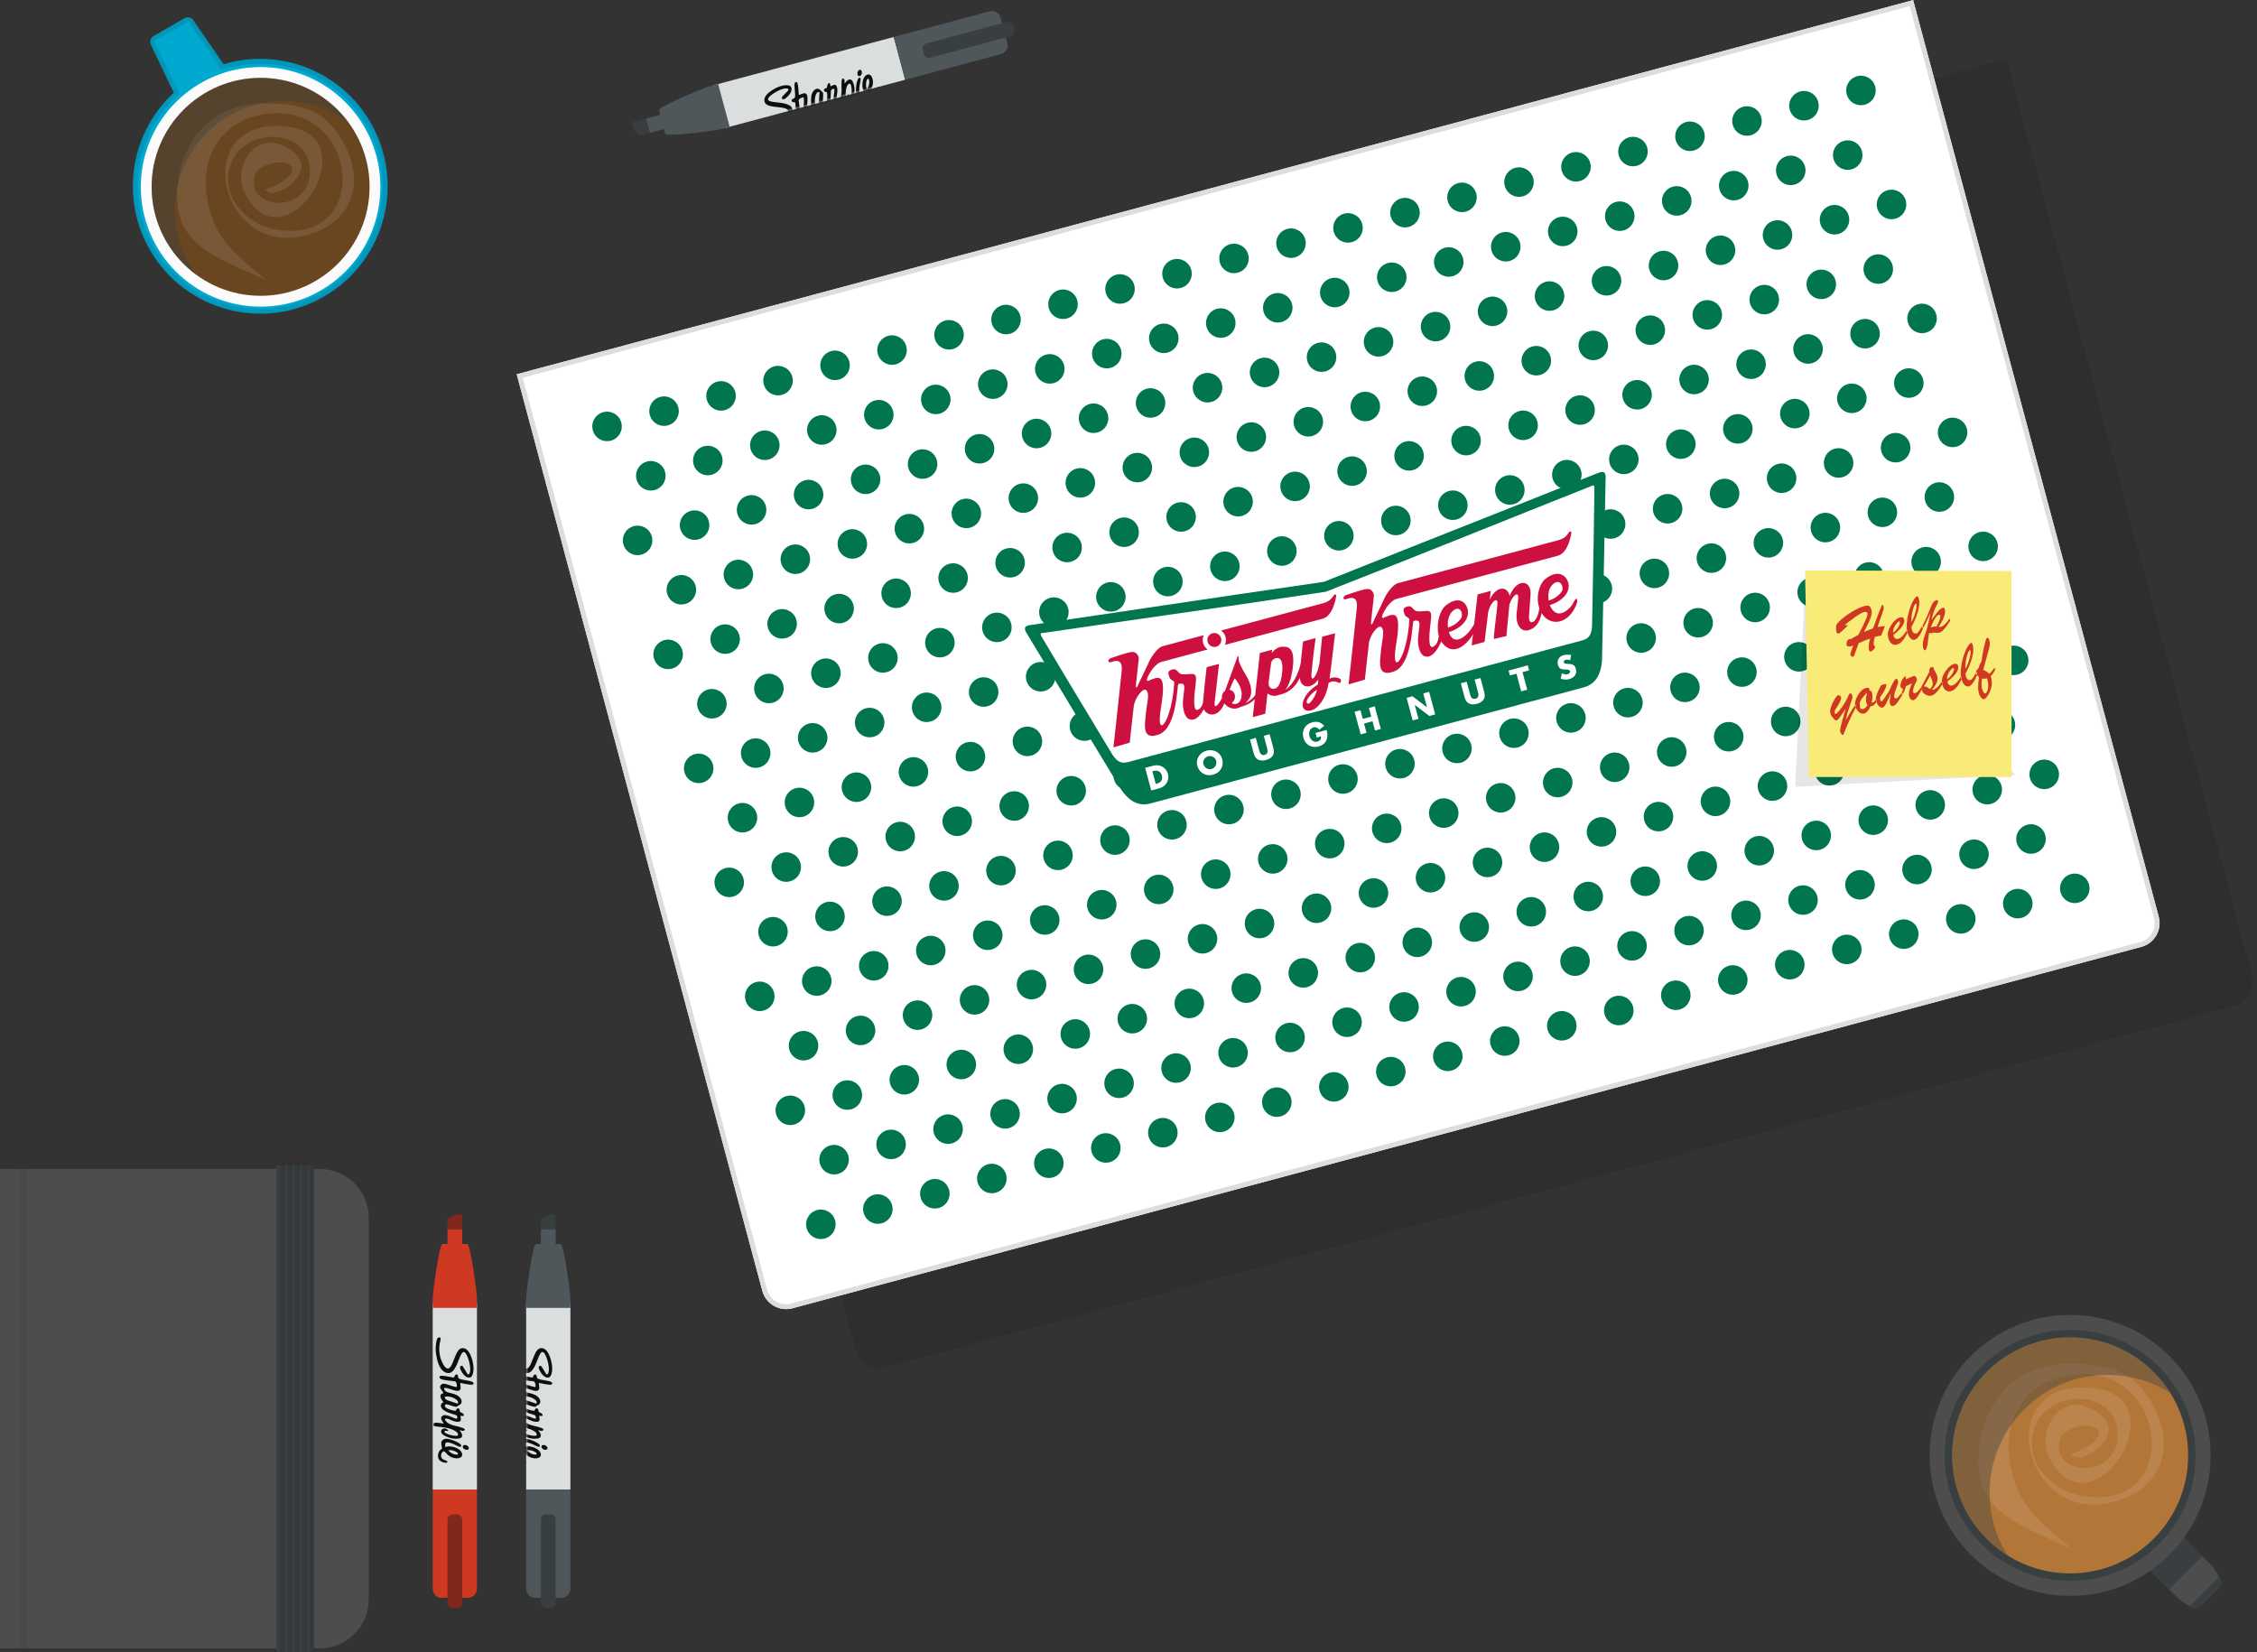 <svg width="459px" height="336px" viewBox="0 0 459 336" version="1.1" xmlns="http://www.w3.org/2000/svg" xmlns:xlink="http://www.w3.org/1999/xlink" preserveAspectRatio="xMidYMid slice">
    <rect x="0" y="0" width="459" height="336" fill="#333333" stroke="none"/>
    <!-- Generator: Sketch 47 (45396) - http://www.bohemiancoding.com/sketch -->
    <desc>Created with Sketch.</desc>
    <defs>
        <path d="M0,0 L294,0 L294,193 L294,193 C294,195.761 291.761,198 289,198 L5,198 L5,198 C2.239,198 3.38176876e-16,195.761 0,193 L0,0 Z" id="path-1"></path>
        <rect id="path-2" x="0" y="0" width="9" height="37"></rect>
        <rect id="path-4" x="0" y="0" width="9" height="37"></rect>
        <rect id="path-6" x="0" y="0" width="9" height="37"></rect>
    </defs>
    <g id="Page-1" stroke="none" stroke-width="1" fill="none" fill-rule="evenodd">
        <g id="Desktop-Copy" transform="translate(-155, -1134)">
            <g id="2---Design" transform="translate(0, 1060)">
                <g id="Design-with-paper-and-people" transform="translate(155, 70)">
                    <path d="M144.698,50.699 L438.698,50.699 L438.698,243.699 L438.698,243.699 C438.698,246.461 436.46,248.699 433.698,248.699 L149.698,248.699 L149.698,248.699 C146.937,248.699 144.698,246.461 144.698,243.699 L144.698,50.699 Z" id="Rectangle" fill-opacity="0.1" fill="#000000" fill-rule="evenodd" transform="translate(291.698, 149.699) rotate(-15) translate(-291.698, -149.699) "></path>
                    <g id="doughnuts" transform="translate(272.698, 137.699) rotate(-15) translate(-272.698, -137.699) translate(125.698, 38.699)" stroke-width="1" fill-rule="evenodd">
                        <g>
                            <g id="Rectangle">
                                <use fill="#FFFFFF" fill-rule="evenodd" xlink:href="#path-1"></use>
                                <path stroke="#DBDEDF" stroke-width="1" d="M0.5,0.5 L0.5,193 C0.5,195.485 2.515,197.5 5,197.5 L289,197.5 C291.485,197.5 293.5,195.485 293.5,193 L293.5,0.5 L0.5,0.5 Z"></path>
                            </g>
                            <g id="dots" transform="translate(12, 12)" fill="#007550">
                                <circle id="Oval-2" cx="3" cy="3" r="3"></circle>
                                <circle id="Oval-2-Copy-90" cx="3" cy="51" r="3"></circle>
                                <circle id="Oval-2-Copy-180" cx="3" cy="99" r="3"></circle>
                                <circle id="Oval-2-Copy-23" cx="3" cy="27" r="3"></circle>
                                <circle id="Oval-2-Copy-91" cx="3" cy="75" r="3"></circle>
                                <circle id="Oval-2-Copy-181" cx="3" cy="123" r="3"></circle>
                                <circle id="Oval-2-Copy-270" cx="3" cy="147" r="3"></circle>
                                <circle id="Oval-2-Copy-293" cx="3" cy="171" r="3"></circle>
                                <circle id="Oval-2-Copy-8" cx="99" cy="3" r="3"></circle>
                                <circle id="Oval-2-Copy-92" cx="99" cy="51" r="3"></circle>
                                <circle id="Oval-2-Copy-182" cx="99" cy="99" r="3"></circle>
                                <circle id="Oval-2-Copy-46" cx="99" cy="27" r="3"></circle>
                                <circle id="Oval-2-Copy-93" cx="99" cy="75" r="3"></circle>
                                <circle id="Oval-2-Copy-183" cx="99" cy="123" r="3"></circle>
                                <circle id="Oval-2-Copy-271" cx="99" cy="147" r="3"></circle>
                                <circle id="Oval-2-Copy-294" cx="99" cy="171" r="3"></circle>
                                <circle id="Oval-2-Copy-24" cx="93" cy="15" r="3"></circle>
                                <circle id="Oval-2-Copy-94" cx="93" cy="63" r="3"></circle>
                                <circle id="Oval-2-Copy-184" cx="93" cy="111" r="3"></circle>
                                <circle id="Oval-2-Copy-47" cx="93" cy="39" r="3"></circle>
                                <circle id="Oval-2-Copy-95" cx="93" cy="87" r="3"></circle>
                                <circle id="Oval-2-Copy-185" cx="93" cy="135" r="3"></circle>
                                <circle id="Oval-2-Copy-295" cx="93" cy="159" r="3"></circle>
                                <circle id="Oval-2-Copy-4" cx="51" cy="3" r="3"></circle>
                                <circle id="Oval-2-Copy-96" cx="51" cy="51" r="3"></circle>
                                <circle id="Oval-2-Copy-186" cx="51" cy="99" r="3"></circle>
                                <circle id="Oval-2-Copy-48" cx="51" cy="27" r="3"></circle>
                                <circle id="Oval-2-Copy-97" cx="51" cy="75" r="3"></circle>
                                <circle id="Oval-2-Copy-187" cx="51" cy="123" r="3"></circle>
                                <circle id="Oval-2-Copy-272" cx="51" cy="147" r="3"></circle>
                                <circle id="Oval-2-Copy-296" cx="51" cy="171" r="3"></circle>
                                <circle id="Oval-2-Copy-25" cx="45" cy="15" r="3"></circle>
                                <circle id="Oval-2-Copy-98" cx="45" cy="63" r="3"></circle>
                                <circle id="Oval-2-Copy-188" cx="45" cy="111" r="3"></circle>
                                <circle id="Oval-2-Copy-49" cx="45" cy="39" r="3"></circle>
                                <circle id="Oval-2-Copy-99" cx="45" cy="87" r="3"></circle>
                                <circle id="Oval-2-Copy-189" cx="45" cy="135" r="3"></circle>
                                <circle id="Oval-2-Copy-297" cx="45" cy="159" r="3"></circle>
                                <circle id="Oval-2-Copy-9" cx="147" cy="3" r="3"></circle>
                                <circle id="Oval-2-Copy-100" cx="147" cy="51" r="3"></circle>
                                <circle id="Oval-2-Copy-190" cx="147" cy="99" r="3"></circle>
                                <circle id="Oval-2-Copy-50" cx="147" cy="27" r="3"></circle>
                                <circle id="Oval-2-Copy-101" cx="147" cy="75" r="3"></circle>
                                <circle id="Oval-2-Copy-191" cx="147" cy="123" r="3"></circle>
                                <circle id="Oval-2-Copy-273" cx="147" cy="147" r="3"></circle>
                                <circle id="Oval-2-Copy-298" cx="147" cy="171" r="3"></circle>
                                <circle id="Oval-2-Copy-26" cx="141" cy="15" r="3"></circle>
                                <circle id="Oval-2-Copy-102" cx="141" cy="63" r="3"></circle>
                                <circle id="Oval-2-Copy-192" cx="141" cy="111" r="3"></circle>
                                <circle id="Oval-2-Copy-51" cx="141" cy="39" r="3"></circle>
                                <circle id="Oval-2-Copy-103" cx="141" cy="87" r="3"></circle>
                                <circle id="Oval-2-Copy-193" cx="141" cy="135" r="3"></circle>
                                <circle id="Oval-2-Copy-299" cx="141" cy="159" r="3"></circle>
                                <circle id="Oval-2-Copy-16" cx="231" cy="3" r="3"></circle>
                                <circle id="Oval-2-Copy-104" cx="231" cy="51" r="3"></circle>
                                <circle id="Oval-2-Copy-194" cx="231" cy="99" r="3"></circle>
                                <circle id="Oval-2-Copy-52" cx="231" cy="27" r="3"></circle>
                                <circle id="Oval-2-Copy-105" cx="231" cy="75" r="3"></circle>
                                <circle id="Oval-2-Copy-195" cx="231" cy="123" r="3"></circle>
                                <circle id="Oval-2-Copy-274" cx="231" cy="147" r="3"></circle>
                                <circle id="Oval-2-Copy-300" cx="231" cy="171" r="3"></circle>
                                <circle id="Oval-2-Copy-27" cx="225" cy="15" r="3"></circle>
                                <circle id="Oval-2-Copy-106" cx="225" cy="63" r="3"></circle>
                                <circle id="Oval-2-Copy-196" cx="225" cy="111" r="3"></circle>
                                <circle id="Oval-2-Copy-53" cx="225" cy="39" r="3"></circle>
                                <circle id="Oval-2-Copy-107" cx="225" cy="87" r="3"></circle>
                                <circle id="Oval-2-Copy-197" cx="225" cy="135" r="3"></circle>
                                <circle id="Oval-2-Copy-301" cx="225" cy="159" r="3"></circle>
                                <circle id="Oval-2-Copy-2" cx="27" cy="3" r="3"></circle>
                                <circle id="Oval-2-Copy-108" cx="27" cy="51" r="3"></circle>
                                <circle id="Oval-2-Copy-198" cx="27" cy="99" r="3"></circle>
                                <circle id="Oval-2-Copy-54" cx="27" cy="27" r="3"></circle>
                                <circle id="Oval-2-Copy-109" cx="27" cy="75" r="3"></circle>
                                <circle id="Oval-2-Copy-199" cx="27" cy="123" r="3"></circle>
                                <circle id="Oval-2-Copy-275" cx="27" cy="147" r="3"></circle>
                                <circle id="Oval-2-Copy-302" cx="27" cy="171" r="3"></circle>
                                <circle id="Oval-2-Copy-28" cx="21" cy="15" r="3"></circle>
                                <circle id="Oval-2-Copy-110" cx="21" cy="63" r="3"></circle>
                                <circle id="Oval-2-Copy-200" cx="21" cy="111" r="3"></circle>
                                <circle id="Oval-2-Copy-55" cx="21" cy="39" r="3"></circle>
                                <circle id="Oval-2-Copy-111" cx="21" cy="87" r="3"></circle>
                                <circle id="Oval-2-Copy-201" cx="21" cy="135" r="3"></circle>
                                <circle id="Oval-2-Copy-303" cx="21" cy="159" r="3"></circle>
                                <circle id="Oval-2-Copy-10" cx="123" cy="3" r="3"></circle>
                                <circle id="Oval-2-Copy-112" cx="123" cy="51" r="3"></circle>
                                <circle id="Oval-2-Copy-202" cx="123" cy="99" r="3"></circle>
                                <circle id="Oval-2-Copy-56" cx="123" cy="27" r="3"></circle>
                                <circle id="Oval-2-Copy-113" cx="123" cy="75" r="3"></circle>
                                <circle id="Oval-2-Copy-203" cx="123" cy="123" r="3"></circle>
                                <circle id="Oval-2-Copy-276" cx="123" cy="147" r="3"></circle>
                                <circle id="Oval-2-Copy-304" cx="123" cy="171" r="3"></circle>
                                <circle id="Oval-2-Copy-29" cx="117" cy="15" r="3"></circle>
                                <circle id="Oval-2-Copy-114" cx="117" cy="63" r="3"></circle>
                                <circle id="Oval-2-Copy-204" cx="117" cy="111" r="3"></circle>
                                <circle id="Oval-2-Copy-57" cx="117" cy="39" r="3"></circle>
                                <circle id="Oval-2-Copy-115" cx="117" cy="87" r="3"></circle>
                                <circle id="Oval-2-Copy-205" cx="117" cy="135" r="3"></circle>
                                <circle id="Oval-2-Copy-305" cx="117" cy="159" r="3"></circle>
                                <circle id="Oval-2-Copy-17" cx="207" cy="3" r="3"></circle>
                                <circle id="Oval-2-Copy-116" cx="207" cy="51" r="3"></circle>
                                <circle id="Oval-2-Copy-206" cx="207" cy="99" r="3"></circle>
                                <circle id="Oval-2-Copy-58" cx="207" cy="27" r="3"></circle>
                                <circle id="Oval-2-Copy-117" cx="207" cy="75" r="3"></circle>
                                <circle id="Oval-2-Copy-207" cx="207" cy="123" r="3"></circle>
                                <circle id="Oval-2-Copy-277" cx="207" cy="147" r="3"></circle>
                                <circle id="Oval-2-Copy-306" cx="207" cy="171" r="3"></circle>
                                <circle id="Oval-2-Copy-30" cx="201" cy="15" r="3"></circle>
                                <circle id="Oval-2-Copy-118" cx="201" cy="63" r="3"></circle>
                                <circle id="Oval-2-Copy-208" cx="201" cy="111" r="3"></circle>
                                <circle id="Oval-2-Copy-59" cx="201" cy="39" r="3"></circle>
                                <circle id="Oval-2-Copy-119" cx="201" cy="87" r="3"></circle>
                                <circle id="Oval-2-Copy-209" cx="201" cy="135" r="3"></circle>
                                <circle id="Oval-2-Copy-307" cx="201" cy="159" r="3"></circle>
                                <circle id="Oval-2-Copy-5" cx="75" cy="3" r="3"></circle>
                                <circle id="Oval-2-Copy-120" cx="75" cy="51" r="3"></circle>
                                <circle id="Oval-2-Copy-210" cx="75" cy="99" r="3"></circle>
                                <circle id="Oval-2-Copy-60" cx="75" cy="27" r="3"></circle>
                                <circle id="Oval-2-Copy-121" cx="75" cy="75" r="3"></circle>
                                <circle id="Oval-2-Copy-211" cx="75" cy="123" r="3"></circle>
                                <circle id="Oval-2-Copy-278" cx="75" cy="147" r="3"></circle>
                                <circle id="Oval-2-Copy-308" cx="75" cy="171" r="3"></circle>
                                <circle id="Oval-2-Copy-31" cx="69" cy="15" r="3"></circle>
                                <circle id="Oval-2-Copy-122" cx="69" cy="63" r="3"></circle>
                                <circle id="Oval-2-Copy-212" cx="69" cy="111" r="3"></circle>
                                <circle id="Oval-2-Copy-61" cx="69" cy="39" r="3"></circle>
                                <circle id="Oval-2-Copy-123" cx="69" cy="87" r="3"></circle>
                                <circle id="Oval-2-Copy-213" cx="69" cy="135" r="3"></circle>
                                <circle id="Oval-2-Copy-309" cx="69" cy="159" r="3"></circle>
                                <circle id="Oval-2-Copy-11" cx="171" cy="3" r="3"></circle>
                                <circle id="Oval-2-Copy-124" cx="171" cy="51" r="3"></circle>
                                <circle id="Oval-2-Copy-214" cx="171" cy="99" r="3"></circle>
                                <circle id="Oval-2-Copy-62" cx="171" cy="27" r="3"></circle>
                                <circle id="Oval-2-Copy-125" cx="171" cy="75" r="3"></circle>
                                <circle id="Oval-2-Copy-215" cx="171" cy="123" r="3"></circle>
                                <circle id="Oval-2-Copy-279" cx="171" cy="147" r="3"></circle>
                                <circle id="Oval-2-Copy-310" cx="171" cy="171" r="3"></circle>
                                <circle id="Oval-2-Copy-32" cx="165" cy="15" r="3"></circle>
                                <circle id="Oval-2-Copy-126" cx="165" cy="63" r="3"></circle>
                                <circle id="Oval-2-Copy-216" cx="165" cy="111" r="3"></circle>
                                <circle id="Oval-2-Copy-63" cx="165" cy="39" r="3"></circle>
                                <circle id="Oval-2-Copy-127" cx="165" cy="87" r="3"></circle>
                                <circle id="Oval-2-Copy-217" cx="165" cy="135" r="3"></circle>
                                <circle id="Oval-2-Copy-311" cx="165" cy="159" r="3"></circle>
                                <circle id="Oval-2-Copy-18" cx="255" cy="3" r="3"></circle>
                                <circle id="Oval-2-Copy-128" cx="255" cy="51" r="3"></circle>
                                <circle id="Oval-2-Copy-218" cx="255" cy="99" r="3"></circle>
                                <circle id="Oval-2-Copy-64" cx="255" cy="27" r="3"></circle>
                                <circle id="Oval-2-Copy-129" cx="255" cy="75" r="3"></circle>
                                <circle id="Oval-2-Copy-219" cx="255" cy="123" r="3"></circle>
                                <circle id="Oval-2-Copy-280" cx="255" cy="147" r="3"></circle>
                                <circle id="Oval-2-Copy-312" cx="255" cy="171" r="3"></circle>
                                <circle id="Oval-2-Copy-33" cx="249" cy="15" r="3"></circle>
                                <circle id="Oval-2-Copy-130" cx="249" cy="63" r="3"></circle>
                                <circle id="Oval-2-Copy-220" cx="249" cy="111" r="3"></circle>
                                <circle id="Oval-2-Copy-65" cx="249" cy="39" r="3"></circle>
                                <circle id="Oval-2-Copy-131" cx="249" cy="87" r="3"></circle>
                                <circle id="Oval-2-Copy-221" cx="249" cy="135" r="3"></circle>
                                <circle id="Oval-2-Copy-313" cx="249" cy="159" r="3"></circle>
                                <circle id="Oval-2-Copy" cx="15" cy="3" r="3"></circle>
                                <circle id="Oval-2-Copy-132" cx="15" cy="51" r="3"></circle>
                                <circle id="Oval-2-Copy-222" cx="15" cy="99" r="3"></circle>
                                <circle id="Oval-2-Copy-66" cx="15" cy="27" r="3"></circle>
                                <circle id="Oval-2-Copy-133" cx="15" cy="75" r="3"></circle>
                                <circle id="Oval-2-Copy-223" cx="15" cy="123" r="3"></circle>
                                <circle id="Oval-2-Copy-281" cx="15" cy="147" r="3"></circle>
                                <circle id="Oval-2-Copy-314" cx="15" cy="171" r="3"></circle>
                                <circle id="Oval-2-Copy-34" cx="9" cy="15" r="3"></circle>
                                <circle id="Oval-2-Copy-134" cx="9" cy="63" r="3"></circle>
                                <circle id="Oval-2-Copy-224" cx="9" cy="111" r="3"></circle>
                                <circle id="Oval-2-Copy-67" cx="9" cy="39" r="3"></circle>
                                <circle id="Oval-2-Copy-135" cx="9" cy="87" r="3"></circle>
                                <circle id="Oval-2-Copy-225" cx="9" cy="135" r="3"></circle>
                                <circle id="Oval-2-Copy-315" cx="9" cy="159" r="3"></circle>
                                <circle id="Oval-2-Copy-12" cx="111" cy="3" r="3"></circle>
                                <circle id="Oval-2-Copy-136" cx="111" cy="51" r="3"></circle>
                                <circle id="Oval-2-Copy-226" cx="111" cy="99" r="3"></circle>
                                <circle id="Oval-2-Copy-68" cx="111" cy="27" r="3"></circle>
                                <circle id="Oval-2-Copy-137" cx="111" cy="75" r="3"></circle>
                                <circle id="Oval-2-Copy-227" cx="111" cy="123" r="3"></circle>
                                <circle id="Oval-2-Copy-282" cx="111" cy="147" r="3"></circle>
                                <circle id="Oval-2-Copy-316" cx="111" cy="171" r="3"></circle>
                                <circle id="Oval-2-Copy-35" cx="105" cy="15" r="3"></circle>
                                <circle id="Oval-2-Copy-138" cx="105" cy="63" r="3"></circle>
                                <circle id="Oval-2-Copy-228" cx="105" cy="111" r="3"></circle>
                                <circle id="Oval-2-Copy-69" cx="105" cy="39" r="3"></circle>
                                <circle id="Oval-2-Copy-139" cx="105" cy="87" r="3"></circle>
                                <circle id="Oval-2-Copy-229" cx="105" cy="135" r="3"></circle>
                                <circle id="Oval-2-Copy-317" cx="105" cy="159" r="3"></circle>
                                <circle id="Oval-2-Copy-19" cx="195" cy="3" r="3"></circle>
                                <circle id="Oval-2-Copy-140" cx="195" cy="51" r="3"></circle>
                                <circle id="Oval-2-Copy-230" cx="195" cy="99" r="3"></circle>
                                <circle id="Oval-2-Copy-70" cx="195" cy="27" r="3"></circle>
                                <circle id="Oval-2-Copy-141" cx="195" cy="75" r="3"></circle>
                                <circle id="Oval-2-Copy-231" cx="195" cy="123" r="3"></circle>
                                <circle id="Oval-2-Copy-283" cx="195" cy="147" r="3"></circle>
                                <circle id="Oval-2-Copy-318" cx="195" cy="171" r="3"></circle>
                                <circle id="Oval-2-Copy-36" cx="189" cy="15" r="3"></circle>
                                <circle id="Oval-2-Copy-142" cx="189" cy="63" r="3"></circle>
                                <circle id="Oval-2-Copy-232" cx="189" cy="111" r="3"></circle>
                                <circle id="Oval-2-Copy-71" cx="189" cy="39" r="3"></circle>
                                <circle id="Oval-2-Copy-143" cx="189" cy="87" r="3"></circle>
                                <circle id="Oval-2-Copy-233" cx="189" cy="135" r="3"></circle>
                                <circle id="Oval-2-Copy-319" cx="189" cy="159" r="3"></circle>
                                <circle id="Oval-2-Copy-6" cx="63" cy="3" r="3"></circle>
                                <circle id="Oval-2-Copy-144" cx="63" cy="51" r="3"></circle>
                                <circle id="Oval-2-Copy-234" cx="63" cy="99" r="3"></circle>
                                <circle id="Oval-2-Copy-72" cx="63" cy="27" r="3"></circle>
                                <circle id="Oval-2-Copy-145" cx="63" cy="75" r="3"></circle>
                                <circle id="Oval-2-Copy-235" cx="63" cy="123" r="3"></circle>
                                <circle id="Oval-2-Copy-284" cx="63" cy="147" r="3"></circle>
                                <circle id="Oval-2-Copy-320" cx="63" cy="171" r="3"></circle>
                                <circle id="Oval-2-Copy-37" cx="57" cy="15" r="3"></circle>
                                <circle id="Oval-2-Copy-146" cx="57" cy="63" r="3"></circle>
                                <circle id="Oval-2-Copy-236" cx="57" cy="111" r="3"></circle>
                                <circle id="Oval-2-Copy-73" cx="57" cy="39" r="3"></circle>
                                <circle id="Oval-2-Copy-147" cx="57" cy="87" r="3"></circle>
                                <circle id="Oval-2-Copy-237" cx="57" cy="135" r="3"></circle>
                                <circle id="Oval-2-Copy-321" cx="57" cy="159" r="3"></circle>
                                <circle id="Oval-2-Copy-13" cx="159" cy="3" r="3"></circle>
                                <circle id="Oval-2-Copy-148" cx="159" cy="51" r="3"></circle>
                                <circle id="Oval-2-Copy-238" cx="159" cy="99" r="3"></circle>
                                <circle id="Oval-2-Copy-74" cx="159" cy="27" r="3"></circle>
                                <circle id="Oval-2-Copy-149" cx="159" cy="75" r="3"></circle>
                                <circle id="Oval-2-Copy-239" cx="159" cy="123" r="3"></circle>
                                <circle id="Oval-2-Copy-285" cx="159" cy="147" r="3"></circle>
                                <circle id="Oval-2-Copy-322" cx="159" cy="171" r="3"></circle>
                                <circle id="Oval-2-Copy-38" cx="153" cy="15" r="3"></circle>
                                <circle id="Oval-2-Copy-150" cx="153" cy="63" r="3"></circle>
                                <circle id="Oval-2-Copy-240" cx="153" cy="111" r="3"></circle>
                                <circle id="Oval-2-Copy-75" cx="153" cy="39" r="3"></circle>
                                <circle id="Oval-2-Copy-151" cx="153" cy="87" r="3"></circle>
                                <circle id="Oval-2-Copy-241" cx="153" cy="135" r="3"></circle>
                                <circle id="Oval-2-Copy-323" cx="153" cy="159" r="3"></circle>
                                <circle id="Oval-2-Copy-20" cx="243" cy="3" r="3"></circle>
                                <circle id="Oval-2-Copy-152" cx="243" cy="51" r="3"></circle>
                                <circle id="Oval-2-Copy-242" cx="243" cy="99" r="3"></circle>
                                <circle id="Oval-2-Copy-76" cx="243" cy="27" r="3"></circle>
                                <circle id="Oval-2-Copy-153" cx="243" cy="75" r="3"></circle>
                                <circle id="Oval-2-Copy-243" cx="243" cy="123" r="3"></circle>
                                <circle id="Oval-2-Copy-286" cx="243" cy="147" r="3"></circle>
                                <circle id="Oval-2-Copy-324" cx="243" cy="171" r="3"></circle>
                                <circle id="Oval-2-Copy-39" cx="237" cy="15" r="3"></circle>
                                <circle id="Oval-2-Copy-154" cx="237" cy="63" r="3"></circle>
                                <circle id="Oval-2-Copy-244" cx="237" cy="111" r="3"></circle>
                                <circle id="Oval-2-Copy-77" cx="237" cy="39" r="3"></circle>
                                <circle id="Oval-2-Copy-155" cx="237" cy="87" r="3"></circle>
                                <circle id="Oval-2-Copy-245" cx="237" cy="135" r="3"></circle>
                                <circle id="Oval-2-Copy-325" cx="237" cy="159" r="3"></circle>
                                <circle id="Oval-2-Copy-3" cx="39" cy="3" r="3"></circle>
                                <circle id="Oval-2-Copy-156" cx="39" cy="51" r="3"></circle>
                                <circle id="Oval-2-Copy-246" cx="39" cy="99" r="3"></circle>
                                <circle id="Oval-2-Copy-78" cx="39" cy="27" r="3"></circle>
                                <circle id="Oval-2-Copy-157" cx="39" cy="75" r="3"></circle>
                                <circle id="Oval-2-Copy-247" cx="39" cy="123" r="3"></circle>
                                <circle id="Oval-2-Copy-287" cx="39" cy="147" r="3"></circle>
                                <circle id="Oval-2-Copy-326" cx="39" cy="171" r="3"></circle>
                                <circle id="Oval-2-Copy-40" cx="33" cy="15" r="3"></circle>
                                <circle id="Oval-2-Copy-158" cx="33" cy="63" r="3"></circle>
                                <circle id="Oval-2-Copy-248" cx="33" cy="111" r="3"></circle>
                                <circle id="Oval-2-Copy-79" cx="33" cy="39" r="3"></circle>
                                <circle id="Oval-2-Copy-159" cx="33" cy="87" r="3"></circle>
                                <circle id="Oval-2-Copy-249" cx="33" cy="135" r="3"></circle>
                                <circle id="Oval-2-Copy-327" cx="33" cy="159" r="3"></circle>
                                <circle id="Oval-2-Copy-14" cx="135" cy="3" r="3"></circle>
                                <circle id="Oval-2-Copy-160" cx="135" cy="51" r="3"></circle>
                                <circle id="Oval-2-Copy-250" cx="135" cy="99" r="3"></circle>
                                <circle id="Oval-2-Copy-80" cx="135" cy="27" r="3"></circle>
                                <circle id="Oval-2-Copy-161" cx="135" cy="75" r="3"></circle>
                                <circle id="Oval-2-Copy-251" cx="135" cy="123" r="3"></circle>
                                <circle id="Oval-2-Copy-288" cx="135" cy="147" r="3"></circle>
                                <circle id="Oval-2-Copy-328" cx="135" cy="171" r="3"></circle>
                                <circle id="Oval-2-Copy-41" cx="129" cy="15" r="3"></circle>
                                <circle id="Oval-2-Copy-162" cx="129" cy="63" r="3"></circle>
                                <circle id="Oval-2-Copy-252" cx="129" cy="111" r="3"></circle>
                                <circle id="Oval-2-Copy-81" cx="129" cy="39" r="3"></circle>
                                <circle id="Oval-2-Copy-163" cx="129" cy="87" r="3"></circle>
                                <circle id="Oval-2-Copy-253" cx="129" cy="135" r="3"></circle>
                                <circle id="Oval-2-Copy-329" cx="129" cy="159" r="3"></circle>
                                <circle id="Oval-2-Copy-21" cx="219" cy="3" r="3"></circle>
                                <circle id="Oval-2-Copy-164" cx="219" cy="51" r="3"></circle>
                                <circle id="Oval-2-Copy-254" cx="219" cy="99" r="3"></circle>
                                <circle id="Oval-2-Copy-82" cx="219" cy="27" r="3"></circle>
                                <circle id="Oval-2-Copy-165" cx="219" cy="75" r="3"></circle>
                                <circle id="Oval-2-Copy-255" cx="219" cy="123" r="3"></circle>
                                <circle id="Oval-2-Copy-289" cx="219" cy="147" r="3"></circle>
                                <circle id="Oval-2-Copy-330" cx="219" cy="171" r="3"></circle>
                                <circle id="Oval-2-Copy-42" cx="213" cy="15" r="3"></circle>
                                <circle id="Oval-2-Copy-166" cx="213" cy="63" r="3"></circle>
                                <circle id="Oval-2-Copy-256" cx="213" cy="111" r="3"></circle>
                                <circle id="Oval-2-Copy-83" cx="213" cy="39" r="3"></circle>
                                <circle id="Oval-2-Copy-167" cx="213" cy="87" r="3"></circle>
                                <circle id="Oval-2-Copy-257" cx="213" cy="135" r="3"></circle>
                                <circle id="Oval-2-Copy-331" cx="213" cy="159" r="3"></circle>
                                <circle id="Oval-2-Copy-7" cx="87" cy="3" r="3"></circle>
                                <circle id="Oval-2-Copy-168" cx="87" cy="51" r="3"></circle>
                                <circle id="Oval-2-Copy-258" cx="87" cy="99" r="3"></circle>
                                <circle id="Oval-2-Copy-84" cx="87" cy="27" r="3"></circle>
                                <circle id="Oval-2-Copy-169" cx="87" cy="75" r="3"></circle>
                                <circle id="Oval-2-Copy-259" cx="87" cy="123" r="3"></circle>
                                <circle id="Oval-2-Copy-290" cx="87" cy="147" r="3"></circle>
                                <circle id="Oval-2-Copy-332" cx="87" cy="171" r="3"></circle>
                                <circle id="Oval-2-Copy-43" cx="81" cy="15" r="3"></circle>
                                <circle id="Oval-2-Copy-170" cx="81" cy="63" r="3"></circle>
                                <circle id="Oval-2-Copy-260" cx="81" cy="111" r="3"></circle>
                                <circle id="Oval-2-Copy-85" cx="81" cy="39" r="3"></circle>
                                <circle id="Oval-2-Copy-171" cx="81" cy="87" r="3"></circle>
                                <circle id="Oval-2-Copy-261" cx="81" cy="135" r="3"></circle>
                                <circle id="Oval-2-Copy-333" cx="81" cy="159" r="3"></circle>
                                <circle id="Oval-2-Copy-15" cx="183" cy="3" r="3"></circle>
                                <circle id="Oval-2-Copy-172" cx="183" cy="51" r="3"></circle>
                                <circle id="Oval-2-Copy-262" cx="183" cy="99" r="3"></circle>
                                <circle id="Oval-2-Copy-86" cx="183" cy="27" r="3"></circle>
                                <circle id="Oval-2-Copy-173" cx="183" cy="75" r="3"></circle>
                                <circle id="Oval-2-Copy-263" cx="183" cy="123" r="3"></circle>
                                <circle id="Oval-2-Copy-291" cx="183" cy="147" r="3"></circle>
                                <circle id="Oval-2-Copy-334" cx="183" cy="171" r="3"></circle>
                                <circle id="Oval-2-Copy-44" cx="177" cy="15" r="3"></circle>
                                <circle id="Oval-2-Copy-174" cx="177" cy="63" r="3"></circle>
                                <circle id="Oval-2-Copy-264" cx="177" cy="111" r="3"></circle>
                                <circle id="Oval-2-Copy-87" cx="177" cy="39" r="3"></circle>
                                <circle id="Oval-2-Copy-175" cx="177" cy="87" r="3"></circle>
                                <circle id="Oval-2-Copy-265" cx="177" cy="135" r="3"></circle>
                                <circle id="Oval-2-Copy-335" cx="177" cy="159" r="3"></circle>
                                <circle id="Oval-2-Copy-22" cx="267" cy="3" r="3"></circle>
                                <circle id="Oval-2-Copy-176" cx="267" cy="51" r="3"></circle>
                                <circle id="Oval-2-Copy-266" cx="267" cy="99" r="3"></circle>
                                <circle id="Oval-2-Copy-88" cx="267" cy="27" r="3"></circle>
                                <circle id="Oval-2-Copy-177" cx="267" cy="75" r="3"></circle>
                                <circle id="Oval-2-Copy-267" cx="267" cy="123" r="3"></circle>
                                <circle id="Oval-2-Copy-292" cx="267" cy="147" r="3"></circle>
                                <circle id="Oval-2-Copy-336" cx="267" cy="171" r="3"></circle>
                                <circle id="Oval-2-Copy-45" cx="261" cy="15" r="3"></circle>
                                <circle id="Oval-2-Copy-178" cx="261" cy="63" r="3"></circle>
                                <circle id="Oval-2-Copy-268" cx="261" cy="111" r="3"></circle>
                                <circle id="Oval-2-Copy-89" cx="261" cy="39" r="3"></circle>
                                <circle id="Oval-2-Copy-179" cx="261" cy="87" r="3"></circle>
                                <circle id="Oval-2-Copy-269" cx="261" cy="135" r="3"></circle>
                                <circle id="Oval-2-Copy-337" cx="261" cy="159" r="3"></circle>
                            </g>
                            <g id="logo/doughnuts" transform="translate(86, 76)">
                                <g id="Krispy_Kreme_logo">
                                    <path d="M61.641,7.263 C34.181,4.007 21.376,2.631 1.589,0.286 C0.919,0.286 0.321,0.176 0.418,1.278 C4.684,15.929 5.303,18.349 10.85,37.331 C12.04,40.763 13.983,41.673 15.865,41.673 C34.393,41.673 43.699,41.673 61.494,41.674 C79.288,41.674 88.583,41.675 107.112,41.675 C108.993,41.675 110.938,40.764 112.127,37.332 C117.675,18.35 118.293,15.931 122.559,1.28 C122.656,0.178 122.059,0.287 121.388,0.287 C101.601,2.632 89.102,4.008 61.641,7.263" id="green" fill="#007550" fill-rule="nonzero"></path>
                                    <path d="M61.483,9.31 C86.255,6.524 101.007,4.634 118.762,2.584 C119.4,2.52 119.975,2.167 119.677,3.206 C117.229,11.872 116.467,14.573 112.029,29.915 C111.166,32.703 109.901,32.356 107.927,32.365 C91.252,32.365 79.596,32.359 61.483,32.355 C43.37,32.359 31.725,32.364 15.051,32.364 C13.077,32.354 11.811,32.701 10.949,29.916 C6.509,14.571 5.748,11.871 3.3,3.206 C3.003,2.167 3.577,2.518 4.216,2.582 C21.969,4.633 36.71,6.523 61.483,9.31" id="white" fill="#FFFFFF" fill-rule="nonzero"></path>
                                    <path d="M38.88,11.421 C48.325,11.419 59.824,11.418 60.318,11.424 C61.814,11.438 62.493,10.757 62.766,10.514 C63.039,10.269 63.351,10.282 63.342,10.566 C63.34,10.689 61.723,14.449 59.484,14.444 C58.112,14.441 47.801,14.44 38.863,14.44 C39.206,14.029 39.413,13.498 39.413,12.921 C39.413,12.352 39.213,11.829 38.88,11.421 L38.88,11.421 Z M47.026,20.361 C46.852,20.712 45.489,24.106 45.489,24.106 C45.124,25.044 45.66,25.52 46.053,25.62 C46.934,25.846 47.782,25.194 48.698,22.778 C50.151,18.942 47.469,19.474 47.026,20.361 Z M37.403,23.5 C38.707,24.083 38.183,25.9 37.272,26.12 C36.852,26.451 38.612,27.316 39.386,25.537 C40.174,23.725 39.169,21.962 39.05,21.534 C38.734,21.798 38.184,22.479 37.403,23.5 Z M48.386,26.447 C50.587,25.762 52.453,22.872 52.836,21.913 C53.683,19.644 54.405,17.884 54.405,17.884 L57.039,17.878 C57.039,17.878 55.155,22.398 54.345,24.692 C53.569,26.884 55.754,25.042 56.64,22.61 C57.415,20.516 58.406,17.959 58.406,17.959 L61.138,17.954 C61.138,17.954 57.968,25.893 57.641,26.582 C58.662,26.303 59.941,27.091 59.817,27.473 C59.37,28.84 59.096,26.797 57.217,27.387 C56.182,29.902 53.879,32.099 52.071,31.828 C49.729,31.477 51.095,28.273 55.045,27.114 L55.388,26.157 C53.358,27.848 51.403,26.822 51.865,24.831 C50.162,26.909 48.16,27.205 46.887,27.112 C45.93,27.256 45.113,26.843 44.687,26.208 C44.039,27.913 43.154,30.101 43.154,30.101 L40.537,30.101 L41.875,26.674 C40.753,27.336 39.651,27.465 38.793,27.433 C37.062,27.909 35.997,26.748 35.691,25.9 C33.759,28.468 31.624,27.547 31.333,25.971 C30.508,26.83 29.605,27.475 28.786,27.445 C26.794,27.371 27.282,24.38 27.627,23.378 C28.529,20.77 29.506,19.726 27.679,19.669 C27.375,19.659 25.184,28.189 21.199,28.56 C17.507,28.901 18.929,25.953 19.542,24.267 C20.521,21.566 21.56,20.218 21.039,19.212 C20.635,18.431 18.395,20.048 17.708,21.771 C16.82,23.992 15.028,28.633 15.028,28.633 L11.572,28.707 C11.572,28.707 14.423,21.477 17.193,14.202 C18.096,11.832 16.718,11.763 15.64,11.826 C14.751,11.879 15.101,11.089 15.752,11.039 C19.07,10.786 20.274,10.836 20.674,11.097 C21.355,11.543 21.324,12.463 21.201,12.677 C20.592,14.269 19.47,17.088 19.319,17.532 C18.835,18.957 19.839,17.589 20.134,17.219 C20.428,16.849 22.52,14.49 22.936,13.932 C23.369,13.351 25.287,11.423 26.571,11.423 L35.221,11.422 C34.888,11.83 34.688,12.353 34.688,12.922 C34.688,13.499 34.895,14.029 35.238,14.44 C29.864,14.441 25.652,14.442 25.35,14.444 C24.681,14.448 23.183,15.275 22.049,16.644 C21.072,17.826 22.345,17.398 22.345,17.398 C24.25,17.214 26.023,16.784 22.983,23.453 C20.076,29.833 24.416,26.845 26.954,19.126 C27.046,18.845 26.302,18.479 26.278,17.95 C26.244,17.274 26.043,16.496 27.224,16.496 C28.404,16.496 28.014,17.697 29.013,18.003 C31.034,18.623 32.134,17.987 31.073,20.566 C30.056,23.038 28.933,26.113 30.262,25.743 C30.9,25.565 31.268,25.097 31.504,24.666 C32.907,20.834 34.109,17.871 34.109,17.871 L36.718,17.871 C36.718,17.871 35.748,20.326 33.87,25.079 C33.212,26.743 34.524,25.808 35.497,24.739 C35.61,23.862 36.262,23.532 36.459,23.5 C37.492,22.003 40.805,17.305 40.805,17.305 C40.805,17.305 41.058,17.489 40.846,17.825 C40.562,18.272 41.09,20.489 41.322,21.192 C41.69,22.313 42.281,25.079 40.731,26.349 C40.42,26.605 40.121,26.814 39.836,26.98 C40.764,26.806 41.533,26.419 42.163,25.937 L45.308,17.877 L47.901,17.877 C47.901,17.877 47.789,18.123 47.642,18.504 C48.387,17.932 49.312,17.627 50.022,17.817 C50.746,18.008 53.141,18.195 50.448,23.73 C49.807,25.045 49.092,25.914 48.386,26.447 Z M52.651,30.218 C53.502,29.659 54.091,29.055 54.61,28.096 C53.976,28.231 52.89,28.828 52.326,29.359 C51.589,30.052 51.95,30.679 52.651,30.218 Z M35.631,12.922 C35.631,12.135 36.267,11.499 37.05,11.499 C37.833,11.499 38.468,12.136 38.468,12.922 C38.468,13.706 37.833,14.343 37.05,14.343 C36.266,14.343 35.631,13.706 35.631,12.922 Z M83.587,22.768 C84.917,22.797 86.518,21.987 86.867,21.383 C87.216,20.779 87.174,19.596 86.287,19.552 C85.536,19.516 84.046,20.204 83.587,22.768 Z M110.04,25.012 C107.465,28.505 103.66,28.065 102.758,24.843 C102.131,26.118 101.22,27.375 99.548,27.523 C97.542,27.699 97.335,25.71 97.557,24.6 C97.778,23.489 98.123,23.045 98.932,20.751 C99.503,19.134 97.824,19.96 96.869,21.52 C96.182,23.38 94.627,27.531 94.627,27.531 C94.627,27.531 93.823,27.471 92.03,27.448 C92.251,26.339 93.733,23.079 94.545,20.785 C95.124,19.145 93.386,20.018 92.44,21.623 C92.411,21.676 92.38,21.725 92.349,21.772 L90.03,27.532 L87.32,27.532 L88.17,25.38 C87.899,25.676 87.589,25.96 87.224,26.219 C83.749,28.682 82.096,26.9 81.556,25.153 C80.562,26.382 79.356,27.485 78.291,27.446 C76.299,27.371 76.788,24.381 77.133,23.38 C78.033,20.77 79.012,19.727 77.185,19.67 C76.88,19.66 74.688,28.189 70.704,28.56 C67.013,28.901 68.434,25.955 69.046,24.267 C70.025,21.568 71.065,20.218 70.544,19.212 C70.139,18.431 67.9,20.048 67.212,21.771 C66.325,23.992 64.532,28.635 64.532,28.635 L61.077,28.707 C61.077,28.707 63.928,21.478 66.698,14.203 C67.602,11.832 66.224,11.764 65.146,11.827 C64.257,11.879 64.606,11.089 65.257,11.039 C68.575,10.787 69.779,10.836 70.178,11.097 C70.859,11.544 70.828,12.464 70.706,12.677 C70.096,14.27 68.975,17.089 68.824,17.532 C68.341,18.958 69.344,17.589 69.639,17.219 C69.935,16.849 72.024,14.491 72.44,13.933 C72.874,13.352 74.792,11.424 76.078,11.424 C77.206,11.424 108.995,11.415 109.826,11.424 C111.321,11.439 112,10.759 112.273,10.515 C112.546,10.271 112.858,10.282 112.85,10.567 C112.848,10.689 111.23,14.449 108.991,14.445 C106.545,14.44 75.693,14.439 74.854,14.445 C74.188,14.448 72.688,15.276 71.554,16.645 C70.576,17.827 71.85,17.398 71.85,17.398 C73.755,17.215 75.527,16.786 72.489,23.453 C69.58,29.833 73.921,26.845 76.46,19.126 C76.552,18.845 75.809,18.479 75.783,17.951 C75.75,17.274 75.548,16.497 76.728,16.497 C77.91,16.497 77.519,17.697 78.518,18.004 C80.541,18.624 81.64,17.988 80.579,20.567 C79.562,23.038 78.44,26.114 79.767,25.743 C80.843,25.443 81.153,24.318 81.35,23.941 C81.347,23.835 81.348,23.736 81.355,23.644 C81.539,21.089 83.032,18.891 84.303,18.335 C87.349,17 88.522,18.701 88.422,20.323 C88.3,22.312 86.078,23.644 83.568,23.716 C83.524,23.681 83.517,23.707 83.568,24.087 C83.962,26.939 87.2,25.386 88.928,23.463 L91.153,17.837 L93.941,17.822 L93.264,19.507 C95.324,17.031 97.547,17.726 97.359,19.845 L97.439,19.737 C99.801,16.629 102.497,17.819 101.571,20.626 C101.435,21.038 100.094,24.865 100.094,24.865 C100.094,24.865 99.678,26.15 100.49,26.15 C101.19,26.15 102.148,24.91 102.576,23.744 L102.57,23.644 C102.443,21.107 104.009,18.918 105.272,18.365 C108.303,17.039 109.597,18.731 109.588,20.342 C109.578,22.32 107.387,23.644 104.832,23.718 C104.783,23.681 104.777,23.709 104.853,24.085 C105.53,27.476 108.915,25.25 109.414,24.64 C110.673,23.097 110.63,24.213 110.04,25.012 Z M104.796,22.775 C106.153,22.802 107.742,21.998 108.062,21.397 C108.383,20.796 108.273,19.62 107.365,19.576 C106.598,19.541 105.117,20.225 104.796,22.775 Z" id="Shape" fill="#CE1041" fill-rule="nonzero"></path>
                                    <path d="M52.027,36.507 L52.027,37.478 L52.923,37.478 C52.873,38.028 52.464,38.305 51.929,38.305 C51.118,38.305 50.677,37.555 50.677,36.816 C50.677,36.09 51.099,35.315 51.91,35.315 C52.408,35.315 52.767,35.617 52.935,36.072 L54.105,35.578 C53.696,34.688 52.942,34.248 51.967,34.248 C50.439,34.248 49.395,35.263 49.395,36.809 C49.395,38.304 50.432,39.319 51.923,39.319 C52.716,39.319 53.414,39.036 53.879,38.387 C54.301,37.793 54.351,37.201 54.363,36.506 L52.027,36.506" id="g" fill="#FFFFFF" fill-rule="nonzero"></path>
                                    <polyline id="t" fill="#FFFFFF" fill-rule="nonzero" points="95.896 35.453 97.282 35.453 97.282 34.405 93.241 34.405 93.241 35.453 94.627 35.453 94.627 39.164 95.896 39.164 95.896 35.453"></polyline>
                                    <path d="M17.966,35.452 L18.256,35.452 C19.048,35.452 19.609,35.933 19.609,36.784 C19.609,37.712 18.979,38.115 18.243,38.115 L17.966,38.115 L17.966,35.452 L17.966,35.452 Z M16.733,39.162 L18.482,39.162 C19.796,39.162 20.892,38.122 20.892,36.784 C20.892,35.447 19.803,34.405 18.483,34.405 L16.733,34.405 L16.733,39.162 L16.733,39.162 Z" id="d" fill="#FFFFFF"></path>
                                    <path d="M29.71,35.447 C30.446,35.447 31.05,36.046 31.05,36.702 C31.05,37.522 30.446,38.121 29.71,38.121 C28.974,38.121 28.369,37.522 28.369,36.702 C28.369,36.046 28.974,35.447 29.71,35.447 L29.71,35.447 Z M29.71,34.248 C28.345,34.248 27.087,35.257 27.087,36.695 C27.087,38.236 28.188,39.32 29.71,39.32 C31.233,39.32 32.333,38.236 32.333,36.695 C32.334,35.257 31.075,34.248 29.71,34.248 Z" id="o" fill="#FFFFFF"></path>
                                    <path d="M41.722,34.34 L41.722,36.845 C41.722,37.464 41.677,38.139 40.886,38.139 C40.094,38.139 40.049,37.464 40.049,36.845 L40.049,34.34 L38.816,34.34 L38.816,37.016 C38.816,37.628 38.842,38.233 39.313,38.693 C39.71,39.084 40.332,39.223 40.886,39.223 C41.44,39.223 42.062,39.084 42.459,38.694 C42.93,38.233 42.955,37.628 42.955,37.016 L42.955,34.34 L41.722,34.34" id="u" fill="#FFFFFF"></path>
                                    <polyline id="h" fill="#FFFFFF" points="62.06 36.241 62.06 34.405 60.827 34.405 60.827 39.164 62.06 39.164 62.06 37.214 63.84 37.214 63.84 39.164 65.073 39.164 65.073 34.405 63.84 34.405 63.84 36.241 62.06 36.241"></polyline>
                                    <polyline id="n" fill="#FFFFFF" points="71.777 39.164 73.01 39.164 73.01 36.249 73.023 36.249 75.281 39.164 76.514 39.164 76.514 34.405 75.281 34.405 75.281 37.315 75.268 37.315 73.01 34.405 71.777 34.405 71.777 39.164"></polyline>
                                    <path d="M86.098,34.405 L86.098,36.911 C86.098,37.529 86.055,38.205 85.262,38.205 C84.47,38.205 84.425,37.529 84.425,36.911 L84.425,34.405 L83.192,34.405 L83.192,37.081 C83.192,37.693 83.217,38.299 83.689,38.76 C84.086,39.151 84.708,39.29 85.262,39.29 C85.816,39.29 86.438,39.151 86.835,38.76 C87.306,38.299 87.331,37.693 87.331,37.081 L87.331,34.405 L86.098,34.405" id="u" fill="#FFFFFF"></path>
                                    <path d="M106.354,34.671 C105.934,34.431 105.349,34.279 104.871,34.279 C103.921,34.279 103.236,34.911 103.236,35.875 C103.236,36.796 103.744,36.998 104.519,37.219 C104.782,37.295 105.267,37.415 105.267,37.764 C105.267,38.096 104.958,38.241 104.67,38.241 C104.248,38.241 103.884,38.021 103.576,37.75 L103.047,38.746 C103.53,39.087 104.116,39.289 104.714,39.289 C105.192,39.289 105.689,39.156 106.06,38.841 C106.438,38.519 106.551,38.034 106.551,37.56 C106.551,36.79 106.04,36.456 105.381,36.261 L105.066,36.165 C104.852,36.096 104.518,35.988 104.518,35.711 C104.518,35.446 104.82,35.314 105.046,35.314 C105.348,35.314 105.637,35.44 105.863,35.629 L106.354,34.671" id="s" fill="#FFFFFF"></path>
                                </g>
                            </g>
                        </g>
                    </g>
                    <g id="post-it" stroke-width="1" fill-rule="evenodd" transform="translate(365.084, 120.026)">
                        <polygon id="Fill-1" fill-opacity="0.1" fill="#000000" points="2.15 0.008 0 44 44.845 41.564"></polygon>
                        <polygon id="Fill-4" fill="#F9EB77" points="2.785 42 44 42 43.994 0.096 2 0"></polygon>
                        <path d="M12.567,8.564 L11.097,9.336 C10.869,9.45 10.717,9.507 10.639,9.507 C10.498,9.507 10.394,9.463 10.328,9.374 C10.262,9.285 10.229,9.147 10.229,8.96 C10.229,8.746 10.275,8.499 10.366,8.219 C10.457,7.938 10.562,7.732 10.68,7.6 C10.803,7.463 11.091,7.275 11.545,7.036 C11.998,6.797 12.544,6.556 13.182,6.315 C13.82,6.073 14.486,5.873 15.178,5.713 C15.871,5.554 16.504,5.474 17.079,5.474 C17.48,5.474 17.776,5.538 17.967,5.665 C18.159,5.793 18.254,6.13 18.254,6.677 C18.254,6.973 18.153,7.302 17.95,7.665 C17.747,8.027 17.504,8.379 17.219,8.721 C16.934,9.063 16.406,9.669 15.636,10.539 C16.046,10.476 16.347,10.434 16.539,10.416 C16.73,10.398 17.088,10.359 17.612,10.3 C18.218,9.425 18.708,8.727 19.082,8.205 C19.455,7.683 19.772,7.25 20.032,6.906 C20.292,6.562 20.446,6.365 20.497,6.315 C20.588,6.21 20.664,6.17 20.726,6.195 C20.787,6.22 20.818,6.315 20.818,6.479 C20.818,6.666 20.799,6.818 20.76,6.937 C20.721,7.055 20.661,7.173 20.579,7.289 C20.497,7.405 20.453,7.468 20.449,7.477 C20.33,7.673 20.159,7.929 19.936,8.246 C19.713,8.563 19.494,8.876 19.28,9.186 C19.066,9.496 18.822,9.863 18.548,10.286 C19.059,10.305 19.562,10.371 20.059,10.485 L18.829,12.153 C18.491,12.107 18.043,12.084 17.482,12.084 C17.345,12.358 17.239,12.572 17.164,12.727 C17.089,12.882 17.025,13.029 16.973,13.168 C16.92,13.307 16.894,13.435 16.894,13.554 C16.894,13.627 16.916,13.724 16.959,13.844 C17.002,13.965 17.024,14.035 17.024,14.053 C17.024,14.144 16.957,14.241 16.822,14.344 C16.688,14.446 16.531,14.536 16.351,14.614 C16.171,14.691 16.03,14.73 15.93,14.73 C15.762,14.73 15.677,14.602 15.677,14.347 C15.677,13.818 15.948,13.082 16.491,12.139 C15.771,12.198 14.944,12.305 14.009,12.46 C13.74,12.816 13.497,13.153 13.278,13.472 C13.059,13.791 12.88,14.06 12.741,14.279 C12.602,14.497 12.5,14.643 12.434,14.716 C12.368,14.789 12.296,14.825 12.218,14.825 C12.086,14.825 11.974,14.768 11.883,14.655 C11.842,14.609 11.816,14.563 11.805,14.518 C11.793,14.472 11.788,14.422 11.788,14.367 L11.788,14.224 C11.788,14.169 11.817,14.089 11.876,13.985 C11.936,13.88 12.077,13.671 12.3,13.359 C12.524,13.047 12.688,12.811 12.793,12.652 C12.674,12.665 12.521,12.672 12.335,12.672 C12.098,12.672 11.905,12.629 11.757,12.542 C11.609,12.456 11.535,12.349 11.535,12.221 C11.535,12.075 11.573,11.919 11.651,11.753 C11.728,11.586 11.829,11.447 11.952,11.336 C12.075,11.224 12.198,11.168 12.321,11.168 C12.403,11.168 12.501,11.193 12.615,11.243 L14.378,10.806 C15.363,9.739 16.097,8.896 16.58,8.277 C17.063,7.657 17.304,7.258 17.304,7.08 C17.304,6.98 17.277,6.897 17.222,6.831 C17.168,6.765 17.091,6.713 16.993,6.677 C16.895,6.641 16.782,6.622 16.655,6.622 C16.504,6.622 16.266,6.663 15.94,6.745 C15.615,6.827 15.226,6.948 14.775,7.108 C14.324,7.267 13.761,7.488 13.086,7.771 C12.585,7.976 12.335,8.106 12.335,8.16 C12.335,8.224 12.369,8.265 12.437,8.283 C12.505,8.302 12.593,8.315 12.7,8.324 C12.807,8.334 12.861,8.35 12.861,8.372 C12.861,8.391 12.835,8.416 12.782,8.448 C12.73,8.479 12.658,8.518 12.567,8.564 Z M21.249,12.658 L21.249,12.829 C21.249,13.098 21.315,13.308 21.447,13.458 C21.579,13.609 21.752,13.684 21.966,13.684 C22.19,13.684 22.421,13.631 22.66,13.527 C22.899,13.422 23.138,13.283 23.375,13.11 C23.612,12.936 23.901,12.704 24.243,12.412 L24.243,12.829 C23.728,13.449 23.245,13.924 22.793,14.255 C22.342,14.585 21.884,14.75 21.419,14.75 C21.014,14.75 20.693,14.593 20.456,14.279 C20.219,13.964 20.1,13.533 20.1,12.987 C20.1,12.508 20.212,12.074 20.435,11.684 C20.658,11.295 21.023,10.883 21.529,10.45 C21.875,10.154 22.219,9.931 22.561,9.781 C22.903,9.63 23.208,9.555 23.477,9.555 C23.691,9.555 23.861,9.604 23.986,9.702 C24.112,9.8 24.174,9.947 24.174,10.143 C24.174,10.43 24.067,10.716 23.853,11.001 C23.639,11.286 23.312,11.568 22.872,11.848 C22.432,12.129 21.891,12.399 21.249,12.658 Z M21.317,12.214 C21.727,12.055 22.078,11.856 22.37,11.619 C22.661,11.382 22.877,11.156 23.016,10.939 C23.155,10.723 23.224,10.564 23.224,10.464 C23.224,10.359 23.176,10.307 23.081,10.307 C22.999,10.307 22.865,10.359 22.681,10.464 C22.496,10.569 22.309,10.706 22.12,10.874 C21.931,11.043 21.761,11.241 21.611,11.469 C21.46,11.697 21.362,11.945 21.317,12.214 Z M27.51,12.337 L27.51,12.843 C26.558,14.105 25.783,14.737 25.186,14.737 C24.862,14.737 24.608,14.56 24.424,14.207 C24.239,13.854 24.147,13.39 24.147,12.816 C24.147,12.351 24.256,11.798 24.475,11.158 C24.694,10.518 24.987,9.868 25.354,9.21 C25.72,8.551 26.101,7.977 26.495,7.487 C26.889,6.997 27.255,6.654 27.592,6.458 C27.729,6.376 27.836,6.335 27.914,6.335 C28.009,6.335 28.073,6.377 28.105,6.462 C28.137,6.546 28.153,6.691 28.153,6.896 C28.153,7.529 27.895,8.307 27.38,9.23 C26.865,10.153 26.148,11.095 25.227,12.057 C25.182,12.294 25.159,12.476 25.159,12.604 C25.159,12.895 25.221,13.132 25.347,13.315 C25.472,13.497 25.646,13.588 25.87,13.588 C25.984,13.588 26.107,13.544 26.239,13.455 C26.371,13.366 26.51,13.255 26.656,13.123 C26.802,12.991 27.086,12.729 27.51,12.337 Z M25.466,11.107 C25.703,10.874 25.932,10.61 26.153,10.314 C26.374,10.017 26.583,9.701 26.779,9.364 C26.975,9.026 27.129,8.723 27.24,8.454 C27.352,8.185 27.408,7.983 27.408,7.846 C27.408,7.741 27.371,7.689 27.298,7.689 C27.271,7.689 27.219,7.714 27.141,7.764 C26.863,7.992 26.551,8.437 26.205,9.1 C25.858,9.763 25.612,10.432 25.466,11.107 Z M27.367,12.987 L27.367,12.508 C28.005,11.815 28.555,11.164 29.018,10.553 C29.48,9.942 29.846,9.457 30.115,9.097 C30.384,8.737 30.621,8.483 30.826,8.335 C31.031,8.187 31.288,8.113 31.598,8.113 C31.753,8.113 31.831,8.172 31.831,8.29 C31.831,8.386 31.768,8.527 31.643,8.714 C31.517,8.901 31.357,9.092 31.161,9.288 C30.901,9.544 30.647,9.864 30.398,10.249 C30.15,10.634 29.869,11.125 29.554,11.722 C29.8,11.531 30.084,11.304 30.405,11.042 C30.727,10.78 30.989,10.575 31.191,10.427 C31.394,10.278 31.595,10.161 31.793,10.074 C31.991,9.988 32.191,9.945 32.391,9.945 C32.519,9.945 32.602,9.967 32.641,10.013 C32.679,10.059 32.699,10.147 32.699,10.28 C32.699,10.626 32.614,10.964 32.446,11.295 C32.277,11.625 32.036,11.968 31.721,12.323 C31.407,12.679 31.019,13.066 30.559,13.486 C30.719,13.545 30.883,13.574 31.051,13.574 C31.58,13.574 32.289,13.171 33.177,12.364 L33.177,12.857 C32.831,13.167 32.493,13.458 32.162,13.732 C31.832,14.005 31.521,14.224 31.229,14.388 C30.937,14.552 30.668,14.634 30.422,14.634 C30.331,14.634 30.234,14.624 30.132,14.603 C30.029,14.583 29.935,14.558 29.848,14.528 C29.762,14.498 29.65,14.456 29.513,14.402 C29.376,14.347 29.272,14.308 29.199,14.285 C29.053,14.322 28.971,14.34 28.953,14.34 C28.793,14.34 28.606,14.276 28.392,14.149 C28.242,14.44 28.077,14.817 27.897,15.28 C27.717,15.743 27.565,16.111 27.442,16.384 C27.319,16.657 27.155,16.92 26.95,17.17 C26.836,17.284 26.756,17.341 26.71,17.341 C26.515,17.341 26.417,17.168 26.417,16.822 C26.417,16.521 26.477,16.207 26.598,15.882 C26.718,15.556 26.867,15.247 27.042,14.955 C27.217,14.664 27.41,14.369 27.62,14.07 C27.829,13.772 27.977,13.549 28.064,13.404 C28.784,12.164 29.345,11.109 29.746,10.239 C28.697,11.515 27.904,12.431 27.367,12.987 Z M30.142,13.322 C30.593,12.848 30.929,12.444 31.15,12.112 C31.371,11.779 31.482,11.524 31.482,11.346 C31.482,11.177 31.398,11.093 31.229,11.093 C31.001,11.093 30.681,11.281 30.269,11.657 C29.856,12.033 29.431,12.54 28.994,13.178 C29.331,13.142 29.557,13.129 29.67,13.14 C29.784,13.152 29.942,13.212 30.142,13.322 Z M7.99,24.679 L6.773,25.711 C6.195,26.217 5.807,26.47 5.611,26.47 C5.434,26.47 5.247,26.266 5.051,25.858 C4.855,25.45 4.757,25.094 4.757,24.788 C4.757,24.529 4.797,24.309 4.876,24.129 C4.956,23.949 5.094,23.715 5.29,23.428 C5.568,23.041 5.835,22.712 6.09,22.444 C6.345,22.175 6.571,21.966 6.767,21.818 C6.963,21.67 7.099,21.596 7.177,21.596 C7.3,21.596 7.419,21.66 7.536,21.787 C7.652,21.915 7.71,22.047 7.71,22.184 C7.71,22.27 7.647,22.409 7.522,22.601 C7.397,22.792 7.198,23.035 6.927,23.329 C6.656,23.623 6.279,23.975 5.796,24.385 L5.666,24.761 C5.63,24.834 5.611,24.898 5.611,24.952 C5.611,25.075 5.673,25.137 5.796,25.137 C5.924,25.137 6.223,24.975 6.695,24.652 C7.167,24.328 7.678,23.893 8.23,23.346 C8.444,23.132 8.621,22.943 8.763,22.779 C8.904,22.614 9.032,22.461 9.146,22.317 C9.259,22.174 9.354,22.065 9.429,21.992 C9.504,21.92 9.572,21.881 9.631,21.876 C9.745,21.863 9.834,21.91 9.897,22.02 C9.961,22.129 9.993,22.291 9.993,22.505 C9.993,22.628 9.939,22.782 9.829,22.967 C9.72,23.151 9.515,23.466 9.214,23.91 C8.913,24.354 8.613,24.815 8.315,25.291 C8.016,25.767 7.712,26.304 7.402,26.901 C7.416,26.887 7.556,26.75 7.823,26.49 C8.089,26.231 8.371,25.96 8.667,25.677 C8.963,25.394 9.207,25.168 9.398,24.997 C9.59,24.826 9.829,24.627 10.116,24.399 L10.116,24.857 C9.501,25.517 8.944,26.144 8.445,26.737 C7.946,27.329 7.561,27.803 7.29,28.158 C7.018,28.514 6.86,28.721 6.814,28.781 C6.691,28.94 6.581,29.089 6.483,29.228 C6.385,29.367 6.303,29.474 6.237,29.55 C6.171,29.625 6.117,29.662 6.076,29.662 C5.98,29.662 5.895,29.568 5.82,29.379 C5.745,29.19 5.707,29.022 5.707,28.876 C5.707,28.744 5.732,28.628 5.782,28.528 C6.11,27.789 6.846,26.506 7.99,24.679 Z M14.484,24.399 L14.484,24.857 C14.184,25.13 13.942,25.312 13.76,25.404 C13.578,25.495 13.315,25.531 12.974,25.513 C12.381,26.215 11.859,26.566 11.408,26.566 C11.153,26.566 10.921,26.481 10.711,26.313 C10.501,26.144 10.334,25.914 10.209,25.622 C10.083,25.331 10.021,25.005 10.021,24.645 C10.021,24.353 10.117,24.03 10.311,23.674 C10.505,23.319 10.755,22.987 11.063,22.679 C11.371,22.372 11.7,22.123 12.051,21.934 C12.402,21.745 12.728,21.651 13.028,21.651 C13.243,21.651 13.411,21.684 13.534,21.75 C13.657,21.816 13.719,21.908 13.719,22.027 C13.719,22.118 13.666,22.223 13.562,22.341 C13.735,22.378 13.853,22.438 13.917,22.522 C13.981,22.607 14.013,22.76 14.013,22.984 C14.013,23.202 13.961,23.478 13.859,23.811 C13.756,24.143 13.616,24.456 13.439,24.747 L13.562,24.87 L13.664,24.87 C13.742,24.87 13.818,24.851 13.893,24.812 C13.968,24.774 14.036,24.732 14.095,24.689 C14.154,24.646 14.284,24.549 14.484,24.399 Z M13.076,22.601 C12.698,22.829 12.374,23.035 12.105,23.219 C11.837,23.404 11.609,23.591 11.422,23.78 C11.235,23.969 11.11,24.159 11.046,24.351 C10.932,24.861 10.875,25.137 10.875,25.178 C10.875,25.479 11.085,25.629 11.504,25.629 C11.7,25.629 12.028,25.461 12.488,25.123 C12.411,24.909 12.372,24.704 12.372,24.508 C12.372,24.221 12.431,23.928 12.55,23.63 C12.668,23.331 12.844,22.988 13.076,22.601 Z M17.69,23.948 C17.03,24.823 16.527,25.445 16.183,25.814 C15.839,26.183 15.558,26.367 15.339,26.367 C15.166,26.367 15.006,26.296 14.86,26.152 C14.715,26.009 14.602,25.815 14.522,25.571 C14.442,25.327 14.402,25.066 14.402,24.788 C14.402,24.606 14.419,24.442 14.454,24.296 C14.488,24.15 14.553,23.99 14.648,23.814 C14.744,23.639 14.871,23.448 15.028,23.243 C15.185,23.038 15.378,22.806 15.605,22.546 C15.742,22.387 15.857,22.252 15.951,22.143 C16.044,22.033 16.135,21.959 16.224,21.921 C16.313,21.882 16.458,21.863 16.658,21.863 C16.804,21.863 16.943,21.882 17.075,21.921 C17.207,21.959 17.273,21.999 17.273,22.04 C17.273,22.122 17.206,22.27 17.072,22.485 C16.937,22.699 16.721,22.96 16.422,23.267 C16.124,23.575 15.779,23.877 15.387,24.173 C15.3,24.442 15.257,24.647 15.257,24.788 C15.257,24.984 15.332,25.082 15.482,25.082 C15.537,25.082 15.628,25.036 15.756,24.942 C15.883,24.849 16.099,24.669 16.402,24.402 C16.705,24.135 16.977,23.9 17.219,23.695 C17.397,23.54 17.603,23.308 17.837,23.001 C18.072,22.693 18.262,22.462 18.408,22.307 C18.745,21.951 18.976,21.72 19.099,21.613 C19.222,21.506 19.34,21.452 19.454,21.452 C19.564,21.452 19.638,21.487 19.676,21.555 C19.715,21.623 19.734,21.762 19.734,21.972 C19.734,22.068 19.725,22.145 19.707,22.204 C19.689,22.264 19.651,22.34 19.594,22.433 C19.537,22.527 19.422,22.699 19.249,22.949 C19.076,23.2 18.871,23.496 18.634,23.838 C18.506,24.02 18.395,24.22 18.299,24.436 C18.203,24.653 18.155,24.816 18.155,24.925 C18.155,25.162 18.249,25.281 18.436,25.281 C18.591,25.281 18.771,25.217 18.976,25.089 C19.181,24.962 19.495,24.731 19.919,24.399 L19.919,24.857 C19.386,25.349 18.992,25.707 18.736,25.93 C18.481,26.153 18.26,26.322 18.073,26.436 C17.886,26.55 17.709,26.607 17.54,26.607 C17.157,26.607 16.966,26.379 16.966,25.923 C16.966,25.75 17.023,25.516 17.137,25.222 C17.251,24.928 17.435,24.503 17.69,23.948 Z M19.789,24.939 L19.789,24.494 C20.035,24.203 20.222,23.954 20.35,23.749 C20.204,23.699 20.098,23.638 20.032,23.565 C19.966,23.492 19.933,23.382 19.933,23.237 C19.933,23.073 20.001,22.865 20.138,22.614 C20.274,22.364 20.443,22.129 20.644,21.91 C20.844,21.692 21.026,21.55 21.19,21.487 C21.254,21.455 21.316,21.439 21.375,21.439 C21.466,21.439 21.512,21.482 21.512,21.569 C21.512,21.646 21.441,21.803 21.3,22.04 C22.239,21.894 22.831,21.822 23.077,21.822 C23.173,21.822 23.239,21.831 23.275,21.849 C23.353,21.89 23.417,21.986 23.467,22.136 C23.517,22.286 23.542,22.437 23.542,22.587 C23.542,22.683 23.5,22.787 23.416,22.898 C23.331,23.01 23.187,23.173 22.981,23.387 C22.74,23.647 22.537,23.929 22.373,24.235 C22.209,24.54 22.127,24.77 22.127,24.925 C22.127,25.139 22.259,25.246 22.523,25.246 C22.801,25.246 23.285,24.964 23.973,24.399 L23.973,24.857 C23.594,25.253 23.282,25.565 23.036,25.793 C22.79,26.021 22.562,26.202 22.353,26.337 C22.143,26.471 21.956,26.538 21.792,26.538 C21.601,26.538 21.441,26.451 21.314,26.275 C21.186,26.1 21.122,25.846 21.122,25.513 C21.122,25.317 21.172,25.094 21.272,24.843 C21.373,24.592 21.52,24.32 21.713,24.026 C21.907,23.732 22.125,23.439 22.366,23.148 C22.239,23.175 22.095,23.204 21.936,23.233 C21.776,23.263 21.607,23.294 21.43,23.325 C21.252,23.357 21.115,23.382 21.02,23.401 C20.737,23.966 20.327,24.478 19.789,24.939 Z M23.918,24.604 L23.918,24.44 C25.094,23.2 25.903,22.332 26.345,21.835 C26.445,21.275 26.687,20.994 27.069,20.994 C27.165,20.994 27.268,21.022 27.377,21.076 L27.418,21.206 C27.4,21.261 27.391,21.338 27.391,21.439 C27.391,21.525 27.424,21.686 27.49,21.921 C27.556,22.155 27.607,22.352 27.644,22.512 C27.68,22.671 27.698,22.851 27.698,23.052 C27.698,23.353 27.63,23.641 27.493,23.917 C27.356,24.192 27.158,24.457 26.898,24.71 C26.639,24.963 26.304,25.221 25.894,25.486 C26.058,25.513 26.188,25.527 26.283,25.527 C26.47,25.527 26.672,25.48 26.888,25.386 C27.105,25.293 27.326,25.168 27.551,25.01 C27.777,24.853 28.04,24.649 28.341,24.399 L28.341,24.857 C27.758,25.426 27.236,25.858 26.775,26.152 C26.315,26.446 25.919,26.593 25.586,26.593 C25.158,26.593 24.761,26.411 24.397,26.046 C24.182,25.827 24.049,25.618 23.997,25.417 C23.944,25.217 23.918,24.946 23.918,24.604 Z M26.468,23.558 L26.345,22.56 C26.062,22.879 25.458,23.492 24.533,24.399 C24.807,24.458 24.994,24.538 25.094,24.638 C25.194,24.738 25.335,24.932 25.518,25.219 C25.828,25.091 26.066,24.917 26.232,24.696 C26.398,24.475 26.481,24.173 26.481,23.79 C26.481,23.745 26.48,23.704 26.478,23.667 C26.476,23.631 26.472,23.594 26.468,23.558 Z M29.407,24.658 L29.407,24.829 C29.407,25.098 29.473,25.308 29.605,25.458 C29.738,25.609 29.911,25.684 30.125,25.684 C30.348,25.684 30.58,25.631 30.819,25.527 C31.058,25.422 31.296,25.283 31.533,25.11 C31.77,24.936 32.06,24.704 32.401,24.412 L32.401,24.829 C31.886,25.449 31.403,25.924 30.952,26.255 C30.501,26.585 30.043,26.75 29.578,26.75 C29.173,26.75 28.851,26.593 28.614,26.279 C28.377,25.964 28.259,25.533 28.259,24.987 C28.259,24.508 28.37,24.074 28.594,23.684 C28.817,23.295 29.182,22.883 29.688,22.45 C30.034,22.154 30.378,21.931 30.72,21.781 C31.062,21.63 31.367,21.555 31.636,21.555 C31.85,21.555 32.02,21.604 32.145,21.702 C32.27,21.8 32.333,21.947 32.333,22.143 C32.333,22.43 32.226,22.716 32.012,23.001 C31.798,23.286 31.471,23.568 31.031,23.848 C30.591,24.129 30.05,24.399 29.407,24.658 Z M29.476,24.214 C29.886,24.055 30.237,23.856 30.528,23.619 C30.82,23.382 31.035,23.156 31.174,22.939 C31.313,22.723 31.383,22.564 31.383,22.464 C31.383,22.359 31.335,22.307 31.239,22.307 C31.157,22.307 31.024,22.359 30.839,22.464 C30.655,22.569 30.468,22.706 30.279,22.874 C30.09,23.043 29.92,23.241 29.77,23.469 C29.619,23.697 29.521,23.945 29.476,24.214 Z M35.669,24.337 L35.669,24.843 C34.716,26.105 33.942,26.737 33.345,26.737 C33.021,26.737 32.767,26.56 32.583,26.207 C32.398,25.854 32.306,25.39 32.306,24.816 C32.306,24.351 32.415,23.798 32.634,23.158 C32.853,22.518 33.145,21.868 33.512,21.21 C33.879,20.551 34.26,19.977 34.654,19.487 C35.048,18.997 35.414,18.654 35.751,18.458 C35.888,18.376 35.995,18.335 36.072,18.335 C36.168,18.335 36.232,18.377 36.264,18.462 C36.296,18.546 36.312,18.691 36.312,18.896 C36.312,19.529 36.054,20.307 35.539,21.23 C35.024,22.153 34.306,23.095 33.386,24.057 C33.34,24.294 33.317,24.476 33.317,24.604 C33.317,24.895 33.38,25.132 33.505,25.315 C33.631,25.497 33.805,25.588 34.028,25.588 C34.142,25.588 34.265,25.544 34.397,25.455 C34.53,25.366 34.669,25.255 34.814,25.123 C34.96,24.991 35.245,24.729 35.669,24.337 Z M33.625,23.107 C33.862,22.874 34.091,22.61 34.312,22.314 C34.533,22.017 34.742,21.701 34.938,21.364 C35.133,21.026 35.287,20.723 35.399,20.454 C35.511,20.185 35.566,19.983 35.566,19.846 C35.566,19.741 35.53,19.689 35.457,19.689 C35.43,19.689 35.377,19.714 35.3,19.764 C35.022,19.992 34.71,20.437 34.363,21.1 C34.017,21.763 33.771,22.432 33.625,23.107 Z M39.415,24.412 L39.415,24.884 C39.142,25.157 38.934,25.356 38.793,25.479 C38.652,25.602 38.458,25.727 38.212,25.855 C38.212,26.269 38.191,26.623 38.15,26.914 C38.109,27.206 38.018,27.512 37.877,27.834 C37.736,28.155 37.517,28.507 37.221,28.89 C36.929,29.268 36.642,29.559 36.359,29.761 C36.077,29.964 35.856,30.066 35.696,30.066 C35.519,30.066 35.355,29.92 35.204,29.628 C35.054,29.337 34.979,28.974 34.979,28.541 C34.979,28.127 35.049,27.689 35.19,27.229 C35.332,26.768 35.55,26.174 35.847,25.445 C35.623,25.153 35.512,24.864 35.512,24.576 C35.512,24.344 35.571,24.166 35.689,24.043 C35.808,23.92 35.977,23.809 36.195,23.708 C36.355,23.458 36.506,23.245 36.65,23.069 C36.793,22.894 36.988,22.66 37.234,22.368 C37.708,21.202 38.264,20.062 38.902,18.95 C39.08,18.641 39.208,18.432 39.285,18.325 C39.363,18.218 39.445,18.164 39.531,18.164 C39.609,18.164 39.677,18.221 39.736,18.335 C39.796,18.449 39.825,18.597 39.825,18.78 C39.825,19.003 39.801,19.208 39.753,19.395 C39.706,19.582 39.637,19.77 39.548,19.959 C39.46,20.148 39.336,20.375 39.179,20.639 C39.022,20.903 38.925,21.067 38.889,21.131 C38.661,21.532 38.403,21.976 38.116,22.464 C37.829,22.952 37.602,23.337 37.436,23.619 C37.27,23.902 37.15,24.114 37.077,24.255 C37.323,24.469 37.518,24.654 37.662,24.809 C37.805,24.964 37.929,25.148 38.034,25.363 C38.189,25.303 38.33,25.233 38.458,25.151 C38.586,25.069 38.736,24.956 38.909,24.812 C39.082,24.669 39.251,24.535 39.415,24.412 Z M37.371,26.244 L37.357,26.101 C37.23,26.114 37.127,26.118 37.05,26.111 C36.972,26.104 36.882,26.085 36.78,26.053 C36.677,26.021 36.598,25.991 36.541,25.964 C36.484,25.937 36.421,25.909 36.353,25.882 C36.006,26.73 35.833,27.434 35.833,27.994 C35.833,28.272 35.875,28.509 35.96,28.705 C36.044,28.901 36.143,28.999 36.257,28.999 C36.375,28.999 36.525,28.894 36.705,28.685 C36.885,28.475 37.041,28.165 37.173,27.755 C37.305,27.345 37.371,26.841 37.371,26.244 Z" id="Help-yourself" fill="#CF3922" transform="translate(22.291, 17.77) rotate(-15) translate(-22.291, -17.77) "></path>
                    </g>
                    <g id="sharpie/small" transform="translate(167.5, 20) rotate(-105) translate(-167.5, -20) translate(163, -20)" stroke-width="1" fill-rule="evenodd">
                        <g id="sharpie">
                            <rect id="Barrel" fill="#DBDEDF" fill-rule="nonzero" x="2.62567745e-14" y="18" width="9" height="37.963"></rect>
                            <path d="M0,55.963 L9,55.963 C8.845,55.963 9,56.13 9,55.963 L9,76.05 C9,77.129 8.225,77.963 7.2,77.963 L1.8,77.963 C0.775,77.963 1.17061226e-16,77.129 0,76.05 L0,55.963 C-2.34122452e-17,56.13 0.155,55.963 0,55.963 L0,55.963 Z" id="Cap" fill="#4F575A" fill-rule="nonzero"></path>
                            <rect id="Cap-thing" fill="#393F41" fill-rule="nonzero" x="3" y="61" width="3" height="19" rx="1"></rect>
                            <path d="M2.62567745e-14,19 L2.62567745e-14,17 C2.62567745e-14,15.815 1.402,5.699 2,6 L3,6 L3,3 L6,3 L6,6 L7,6 C7.598,5.699 9,15.815 9,17 L9,19 L2.62567745e-14,19 Z" id="Top" fill="#4F575A"></path>
                            <path d="M3,1 C3,0.833 4.29,0 5,0 L6,0 L6,3 L3,3 L3,1 Z" id="Nib" fill="#393F41" fill-rule="nonzero"></path>
                        </g>
                        <g id="Group-2" transform="translate(0, 19)">
                            <mask id="mask-3" fill="white">
                                <use xlink:href="#path-2"></use>
                            </mask>
                            <g id="Mask"></g>
                            <g mask="url(#mask-3)" id="Shape" fill-rule="nonzero" fill="#0C0E0F">
                                <g transform="translate(0.803, 19) rotate(90) translate(-0.803, -19) translate(-12.197, 14.5)">
                                    <path d="M5.95,0.014 C6.708,-0.051 8.137,0.1 8.181,0.815 C8.246,1.876 6.816,2.526 6.361,2.721 C5.95,2.829 5.581,2.569 5.863,2.201 C7.141,1.356 7.812,1.205 7.444,0.901 C6.556,0.208 3.113,1.248 2.983,1.919 C2.918,2.309 3.481,2.591 4.629,3.024 C6.188,3.609 7.791,4.367 7.098,5.774 C6.47,7.074 4.542,7.442 3.264,7.637 C2.29,7.81 0.275,7.594 0.08,7.226 C-0.05,7.074 -0.028,6.727 0.189,6.684 C0.622,6.619 1.575,7.269 3.849,6.814 C4.477,6.684 6.101,6.056 6.318,5.363 C6.643,4.172 2.549,3.847 2.225,2.504 C1.813,0.772 4.867,0.1 5.95,0.014 Z"></path>
                                    <path d="M9.586,0.122 C9.781,0.382 9.261,2.721 9.261,2.721 C9.933,2.678 10.626,2.418 10.843,3.002 C11.102,3.739 10.041,5.428 10.323,5.991 C11.579,5.861 11.059,4.085 12.034,2.981 C12.705,2.201 13.636,2.201 13.896,3.197 C14.654,3.349 13.203,5.558 13.745,5.796 C14.156,5.991 14.438,5.471 14.633,4.973 C14.741,4.648 14.979,3.934 14.914,3.587 C14.568,3.522 14.351,3.305 14.481,2.981 C14.524,2.851 14.914,2.764 15.153,2.764 C15.499,2.158 15.434,2.006 15.846,1.963 C16.084,1.941 15.954,2.439 15.954,2.677 C16.669,2.548 17.058,2.396 17.167,3.067 C17.275,4.259 16.192,5.233 16.604,5.84 C16.69,5.818 17.491,5.666 17.903,4.085 C18.228,2.764 18.553,1.161 18.986,2.006 C19.137,2.288 18.834,2.569 18.899,2.851 C18.921,2.851 19.96,1.811 20.48,2.634 C20.567,2.808 20.784,3.934 20.35,5.06 C20.242,5.385 19.852,6.424 19.332,6.576 C18.682,6.771 18.141,5.904 18.877,5.168 C19.224,4.995 18.921,5.536 19.007,5.753 C19.419,6.749 20.415,3.349 19.874,3.154 C19.419,3.089 19.181,3.479 18.964,3.869 C18.054,5.385 18.271,8.114 17.924,8.179 C17.253,8.33 17.253,7.897 17.534,6.056 C17.274,6.121 16.408,7.117 15.91,6.229 C15.412,5.406 16.95,3.457 16.408,3.305 C16.257,3.262 16.062,3.349 15.932,3.414 C15.672,3.5 15.585,4.8 14.936,5.861 C14.481,6.706 13.55,6.987 13.181,6.121 C12.423,6.749 11.535,7.117 11.362,6.121 C10.842,6.251 10.257,7.247 9.608,6.576 C9.045,5.991 9.889,4.951 10.106,3.436 C9.889,3.305 9.11,3.436 8.98,3.695 C8.85,3.955 8.742,6.598 8.33,6.836 C7.355,7.399 8.005,5.233 8.178,3.999 C7.81,3.782 7.377,3.739 7.615,3.262 C7.68,3.132 8.2,3.197 8.352,2.981 C8.72,2.418 8.742,0.685 9.11,0.122 C9.175,-0.051 9.478,-0.03 9.586,0.122 Z M12.164,5.883 C12.878,5.775 12.857,4.865 13.485,3.241 C13.333,3.176 13.247,3.111 13.117,3.154 C12.402,3.349 11.709,5.255 12.164,5.883 L12.164,5.883 Z M21.953,1.443 C22.083,1.097 22.386,0.902 22.624,0.967 C22.863,1.053 22.949,1.378 22.797,1.725 C22.668,2.049 22.364,2.266 22.126,2.18 C21.888,2.114 21.801,1.768 21.953,1.443 L21.953,1.443 Z M23.642,2.331 C24.422,2.114 24.877,3.089 24.422,4.367 C23.946,5.58 22.928,5.775 23.231,6.208 C23.512,6.619 24.205,6.749 24.617,6.424 C24.898,6.208 24.898,5.861 25.202,5.32 C25.808,5.168 25.418,6.749 24.769,7.074 C24.076,7.421 22.993,7.161 22.646,6.403 C22.191,6.403 21.238,6.879 20.827,6.208 C20.502,5.731 20.567,5.277 20.913,4.215 C21.195,3.392 21.715,2.461 22.04,2.504 C22.754,2.569 21.585,3.739 21.368,5.103 C21.26,5.775 21.65,5.818 22.3,5.753 C22.213,5.428 22.127,5.06 22.191,4.54 C22.3,3.717 22.754,2.569 23.642,2.331 L23.642,2.331 Z M22.993,5.147 C23.924,4.28 23.902,3.349 23.794,3.176 C23.707,3.154 23.664,3.154 23.599,3.176 C23.209,3.327 22.754,4.692 22.993,5.147 Z"></path>
                                </g>
                            </g>
                        </g>
                    </g>
                    <g id="sharpie/small" transform="translate(107, 251)" stroke-width="1" fill-rule="evenodd">
                        <g id="sharpie">
                            <rect id="Barrel" fill="#DBDEDF" fill-rule="nonzero" x="2.62567745e-14" y="18" width="9" height="37.963"></rect>
                            <path d="M0,55.963 L9,55.963 C8.845,55.963 9,56.13 9,55.963 L9,76.05 C9,77.129 8.225,77.963 7.2,77.963 L1.8,77.963 C0.775,77.963 1.17061226e-16,77.129 0,76.05 L0,55.963 C-2.34122452e-17,56.13 0.155,55.963 0,55.963 L0,55.963 Z" id="Cap" fill="#4F575A" fill-rule="nonzero"></path>
                            <rect id="Cap-thing" fill="#393F41" fill-rule="nonzero" x="3" y="61" width="3" height="19" rx="1"></rect>
                            <path d="M2.62567745e-14,19 L2.62567745e-14,17 C2.62567745e-14,15.815 1.402,5.699 2,6 L3,6 L3,3 L6,3 L6,6 L7,6 C7.598,5.699 9,15.815 9,17 L9,19 L2.62567745e-14,19 Z" id="Top" fill="#4F575A"></path>
                            <path d="M3,1 C3,0.833 4.29,0 5,0 L6,0 L6,3 L3,3 L3,1 Z" id="Nib" fill="#393F41" fill-rule="nonzero"></path>
                        </g>
                        <g id="Group-2" transform="translate(0, 19)">
                            <mask id="mask-5" fill="white">
                                <use xlink:href="#path-4"></use>
                            </mask>
                            <g id="Mask"></g>
                            <g mask="url(#mask-5)" id="Shape" fill-rule="nonzero" fill="#0C0E0F">
                                <g transform="translate(0.803, 19) rotate(90) translate(-0.803, -19) translate(-12.197, 14.5)">
                                    <path d="M5.95,0.014 C6.708,-0.051 8.137,0.1 8.181,0.815 C8.246,1.876 6.816,2.526 6.361,2.721 C5.95,2.829 5.581,2.569 5.863,2.201 C7.141,1.356 7.812,1.205 7.444,0.901 C6.556,0.208 3.113,1.248 2.983,1.919 C2.918,2.309 3.481,2.591 4.629,3.024 C6.188,3.609 7.791,4.367 7.098,5.774 C6.47,7.074 4.542,7.442 3.264,7.637 C2.29,7.81 0.275,7.594 0.08,7.226 C-0.05,7.074 -0.028,6.727 0.189,6.684 C0.622,6.619 1.575,7.269 3.849,6.814 C4.477,6.684 6.101,6.056 6.318,5.363 C6.643,4.172 2.549,3.847 2.225,2.504 C1.813,0.772 4.867,0.1 5.95,0.014 Z"></path>
                                    <path d="M9.586,0.122 C9.781,0.382 9.261,2.721 9.261,2.721 C9.933,2.678 10.626,2.418 10.843,3.002 C11.102,3.739 10.041,5.428 10.323,5.991 C11.579,5.861 11.059,4.085 12.034,2.981 C12.705,2.201 13.636,2.201 13.896,3.197 C14.654,3.349 13.203,5.558 13.745,5.796 C14.156,5.991 14.438,5.471 14.633,4.973 C14.741,4.648 14.979,3.934 14.914,3.587 C14.568,3.522 14.351,3.305 14.481,2.981 C14.524,2.851 14.914,2.764 15.153,2.764 C15.499,2.158 15.434,2.006 15.846,1.963 C16.084,1.941 15.954,2.439 15.954,2.677 C16.669,2.548 17.058,2.396 17.167,3.067 C17.275,4.259 16.192,5.233 16.604,5.84 C16.69,5.818 17.491,5.666 17.903,4.085 C18.228,2.764 18.553,1.161 18.986,2.006 C19.137,2.288 18.834,2.569 18.899,2.851 C18.921,2.851 19.96,1.811 20.48,2.634 C20.567,2.808 20.784,3.934 20.35,5.06 C20.242,5.385 19.852,6.424 19.332,6.576 C18.682,6.771 18.141,5.904 18.877,5.168 C19.224,4.995 18.921,5.536 19.007,5.753 C19.419,6.749 20.415,3.349 19.874,3.154 C19.419,3.089 19.181,3.479 18.964,3.869 C18.054,5.385 18.271,8.114 17.924,8.179 C17.253,8.33 17.253,7.897 17.534,6.056 C17.274,6.121 16.408,7.117 15.91,6.229 C15.412,5.406 16.95,3.457 16.408,3.305 C16.257,3.262 16.062,3.349 15.932,3.414 C15.672,3.5 15.585,4.8 14.936,5.861 C14.481,6.706 13.55,6.987 13.181,6.121 C12.423,6.749 11.535,7.117 11.362,6.121 C10.842,6.251 10.257,7.247 9.608,6.576 C9.045,5.991 9.889,4.951 10.106,3.436 C9.889,3.305 9.11,3.436 8.98,3.695 C8.85,3.955 8.742,6.598 8.33,6.836 C7.355,7.399 8.005,5.233 8.178,3.999 C7.81,3.782 7.377,3.739 7.615,3.262 C7.68,3.132 8.2,3.197 8.352,2.981 C8.72,2.418 8.742,0.685 9.11,0.122 C9.175,-0.051 9.478,-0.03 9.586,0.122 Z M12.164,5.883 C12.878,5.775 12.857,4.865 13.485,3.241 C13.333,3.176 13.247,3.111 13.117,3.154 C12.402,3.349 11.709,5.255 12.164,5.883 L12.164,5.883 Z M21.953,1.443 C22.083,1.097 22.386,0.902 22.624,0.967 C22.863,1.053 22.949,1.378 22.797,1.725 C22.668,2.049 22.364,2.266 22.126,2.18 C21.888,2.114 21.801,1.768 21.953,1.443 L21.953,1.443 Z M23.642,2.331 C24.422,2.114 24.877,3.089 24.422,4.367 C23.946,5.58 22.928,5.775 23.231,6.208 C23.512,6.619 24.205,6.749 24.617,6.424 C24.898,6.208 24.898,5.861 25.202,5.32 C25.808,5.168 25.418,6.749 24.769,7.074 C24.076,7.421 22.993,7.161 22.646,6.403 C22.191,6.403 21.238,6.879 20.827,6.208 C20.502,5.731 20.567,5.277 20.913,4.215 C21.195,3.392 21.715,2.461 22.04,2.504 C22.754,2.569 21.585,3.739 21.368,5.103 C21.26,5.775 21.65,5.818 22.3,5.753 C22.213,5.428 22.127,5.06 22.191,4.54 C22.3,3.717 22.754,2.569 23.642,2.331 L23.642,2.331 Z M22.993,5.147 C23.924,4.28 23.902,3.349 23.794,3.176 C23.707,3.154 23.664,3.154 23.599,3.176 C23.209,3.327 22.754,4.692 22.993,5.147 Z"></path>
                                </g>
                            </g>
                        </g>
                    </g>
                    <g id="sharpie/small-red" transform="translate(88, 251)" stroke-width="1" fill-rule="evenodd">
                        <g id="sharpie">
                            <rect id="Barrel" fill="#DBDEDF" fill-rule="nonzero" x="2.62567745e-14" y="18" width="9" height="37.963"></rect>
                            <path d="M0,55.963 L9,55.963 C8.845,55.963 9,56.13 9,55.963 L9,76.05 C9,77.129 8.225,77.963 7.2,77.963 L1.8,77.963 C0.775,77.963 1.17061226e-16,77.129 0,76.05 L0,55.963 C-2.34122452e-17,56.13 0.155,55.963 0,55.963 L0,55.963 Z" id="Cap" fill="#CF3922" fill-rule="nonzero"></path>
                            <rect id="Cap-thing" fill="#80281B" fill-rule="nonzero" x="3" y="61" width="3" height="19" rx="1"></rect>
                            <path d="M2.62567745e-14,19 L2.62567745e-14,17 C2.62567745e-14,15.815 1.402,5.699 2,6 L3,6 L3,3 L6,3 L6,6 L7,6 C7.598,5.699 9,15.815 9,17 L9,19 L2.62567745e-14,19 Z" id="Top" fill="#CF3922"></path>
                            <path d="M3,1 C3,0.833 4.29,0 5,0 L6,0 L6,3 L3,3 L3,1 Z" id="Nib" fill="#80281B" fill-rule="nonzero"></path>
                        </g>
                        <g id="Group-2" transform="translate(0, 19)">
                            <mask id="mask-7" fill="white">
                                <use xlink:href="#path-6"></use>
                            </mask>
                            <g id="Mask"></g>
                            <g mask="url(#mask-7)" id="Shape" fill-rule="nonzero" fill="#0C0E0F">
                                <g transform="translate(3.803, 19) rotate(90) translate(-3.803, -19) translate(-9.197, 14.5)">
                                    <path d="M5.95,0.014 C6.708,-0.051 8.137,0.1 8.181,0.815 C8.246,1.876 6.816,2.526 6.361,2.721 C5.95,2.829 5.581,2.569 5.863,2.201 C7.141,1.356 7.812,1.205 7.444,0.901 C6.556,0.208 3.113,1.248 2.983,1.919 C2.918,2.309 3.481,2.591 4.629,3.024 C6.188,3.609 7.791,4.367 7.098,5.774 C6.47,7.074 4.542,7.442 3.264,7.637 C2.29,7.81 0.275,7.594 0.08,7.226 C-0.05,7.074 -0.028,6.727 0.189,6.684 C0.622,6.619 1.575,7.269 3.849,6.814 C4.477,6.684 6.101,6.056 6.318,5.363 C6.643,4.172 2.549,3.847 2.225,2.504 C1.813,0.772 4.867,0.1 5.95,0.014 Z"></path>
                                    <path d="M9.586,0.122 C9.781,0.382 9.261,2.721 9.261,2.721 C9.933,2.678 10.626,2.418 10.843,3.002 C11.102,3.739 10.041,5.428 10.323,5.991 C11.579,5.861 11.059,4.085 12.034,2.981 C12.705,2.201 13.636,2.201 13.896,3.197 C14.654,3.349 13.203,5.558 13.745,5.796 C14.156,5.991 14.438,5.471 14.633,4.973 C14.741,4.648 14.979,3.934 14.914,3.587 C14.568,3.522 14.351,3.305 14.481,2.981 C14.524,2.851 14.914,2.764 15.153,2.764 C15.499,2.158 15.434,2.006 15.846,1.963 C16.084,1.941 15.954,2.439 15.954,2.677 C16.669,2.548 17.058,2.396 17.167,3.067 C17.275,4.259 16.192,5.233 16.604,5.84 C16.69,5.818 17.491,5.666 17.903,4.085 C18.228,2.764 18.553,1.161 18.986,2.006 C19.137,2.288 18.834,2.569 18.899,2.851 C18.921,2.851 19.96,1.811 20.48,2.634 C20.567,2.808 20.784,3.934 20.35,5.06 C20.242,5.385 19.852,6.424 19.332,6.576 C18.682,6.771 18.141,5.904 18.877,5.168 C19.224,4.995 18.921,5.536 19.007,5.753 C19.419,6.749 20.415,3.349 19.874,3.154 C19.419,3.089 19.181,3.479 18.964,3.869 C18.054,5.385 18.271,8.114 17.924,8.179 C17.253,8.33 17.253,7.897 17.534,6.056 C17.274,6.121 16.408,7.117 15.91,6.229 C15.412,5.406 16.95,3.457 16.408,3.305 C16.257,3.262 16.062,3.349 15.932,3.414 C15.672,3.5 15.585,4.8 14.936,5.861 C14.481,6.706 13.55,6.987 13.181,6.121 C12.423,6.749 11.535,7.117 11.362,6.121 C10.842,6.251 10.257,7.247 9.608,6.576 C9.045,5.991 9.889,4.951 10.106,3.436 C9.889,3.305 9.11,3.436 8.98,3.695 C8.85,3.955 8.742,6.598 8.33,6.836 C7.355,7.399 8.005,5.233 8.178,3.999 C7.81,3.782 7.377,3.739 7.615,3.262 C7.68,3.132 8.2,3.197 8.352,2.981 C8.72,2.418 8.742,0.685 9.11,0.122 C9.175,-0.051 9.478,-0.03 9.586,0.122 Z M12.164,5.883 C12.878,5.775 12.857,4.865 13.485,3.241 C13.333,3.176 13.247,3.111 13.117,3.154 C12.402,3.349 11.709,5.255 12.164,5.883 L12.164,5.883 Z M21.953,1.443 C22.083,1.097 22.386,0.902 22.624,0.967 C22.863,1.053 22.949,1.378 22.797,1.725 C22.668,2.049 22.364,2.266 22.126,2.18 C21.888,2.114 21.801,1.768 21.953,1.443 L21.953,1.443 Z M23.642,2.331 C24.422,2.114 24.877,3.089 24.422,4.367 C23.946,5.58 22.928,5.775 23.231,6.208 C23.512,6.619 24.205,6.749 24.617,6.424 C24.898,6.208 24.898,5.861 25.202,5.32 C25.808,5.168 25.418,6.749 24.769,7.074 C24.076,7.421 22.993,7.161 22.646,6.403 C22.191,6.403 21.238,6.879 20.827,6.208 C20.502,5.731 20.567,5.277 20.913,4.215 C21.195,3.392 21.715,2.461 22.04,2.504 C22.754,2.569 21.585,3.739 21.368,5.103 C21.26,5.775 21.65,5.818 22.3,5.753 C22.213,5.428 22.127,5.06 22.191,4.54 C22.3,3.717 22.754,2.569 23.642,2.331 L23.642,2.331 Z M22.993,5.147 C23.924,4.28 23.902,3.349 23.794,3.176 C23.707,3.154 23.664,3.154 23.599,3.176 C23.209,3.327 22.754,4.692 22.993,5.147 Z"></path>
                                </g>
                            </g>
                        </g>
                    </g>
                    <g id="coffee/mug/dark" transform="translate(381, 260)" stroke-width="1" fill-rule="evenodd">
                        <g id="Group" transform="translate(11.429, 11.429)">
                            <g id="Group-2" transform="translate(52.63, 53.01) rotate(45) translate(-52.63, -53.01) translate(46.534, 48.249)">
                                <path d="M0,9.524 L5.41365894e-15,0 L7.959,0 C9.121,1.10980008e-12 11.46,0.818 11.46,0.818 C11.863,0.951 12.19,1.488 12.19,2.011 L12.19,7.512 C12.19,8.039 11.859,8.577 11.454,8.708 C11.454,8.708 9.133,9.524 7.959,9.524 L0,9.524 Z" id="handle" fill="#4D4D4D"></path>
                                <path d="M6.646,0 L5.41365894e-15,0 L0,9.524 L6.646,9.524 L5.333,9.524 L5.333,0 L6.646,0 Z M10.667,0.562 C11.135,0.704 11.46,0.818 11.46,0.818 C11.863,0.951 12.19,1.488 12.19,2.011 L12.19,7.512 C12.19,8.039 11.859,8.577 11.454,8.708 C11.454,8.708 11.132,8.822 10.667,8.964 L10.667,0.562 Z" id="hadle-shadow" fill="#393F41"></path>
                            </g>
                            <g id="cup">
                                <circle id="outer-cup" fill="#4D4D4D" cx="28.571" cy="28.571" r="28.571"></circle>
                                <circle id="inner-rim" fill="#393F41" cx="28.571" cy="28.571" r="25.524"></circle>
                                <circle id="coffee" fill="#B27738" cx="28.571" cy="28.571" r="24"></circle>
                                <path d="M27.359,9.905 C35.703,9.948 41.222,10.675 45.452,18.41 C50.077,26.87 47.247,35.372 37.454,38.021 C19.473,42.885 12.681,14.84 31.013,14.758 C52.716,14.662 33.135,46.293 24.317,28.994 C21.726,23.915 26.054,16.197 32.262,18.849 C42.826,23.36 30.018,31.543 28.715,28.237 C28.817,28.495 35.433,25.732 34.312,23.524 C33.248,21.429 27.197,22.828 26.51,25.164 C24.332,32.576 37.252,33.552 38.173,25.351 C39.289,15.41 24.992,14.422 21.566,22.358 C18.645,29.124 24.261,35.599 30.829,36.774 C51.112,40.403 48.933,11.133 30.365,12.038 C20.957,12.496 15.106,19.662 16.162,28.757 C17.276,38.359 21.548,41.333 28.974,47.619 C17.294,42.381 8.743,39.705 10.034,27.385 C11.042,17.762 17.055,10.529 27.359,9.905" id="coffee-swirl" fill-opacity="0.1" fill="#FFFFFF"></path>
                                <path d="M15.841,48.921 C9.072,44.677 4.571,37.15 4.571,28.571 C4.571,15.317 15.317,4.571 28.571,4.571 C37.15,4.571 44.677,9.072 48.921,15.841 C45.231,13.528 40.867,12.19 36.19,12.19 C22.936,12.19 12.19,22.936 12.19,36.19 C12.19,40.867 13.528,45.231 15.841,48.921 L15.841,48.921 Z" id="coffee-shadow-deep" fill-opacity="0.4" fill="#393F41"></path>
                            </g>
                        </g>
                    </g>
                    <g id="coffee" transform="translate(14, 3)">
                        <path d="M27.436,56.796 L21.153,65.939 C20.911,66.358 20.375,66.501 19.956,66.259 L13.695,62.645 C13.276,62.403 13.132,61.867 13.374,61.448 L18.173,51.392 C9.549,43.523 7.237,30.458 13.315,19.932 C20.332,7.778 35.874,3.614 48.029,10.631 C60.183,17.648 64.347,33.188 57.33,45.342 C51.213,55.936 38.618,60.458 27.436,56.796 Z" id="mug" stroke="#0097BA" stroke-width="1" fill="#00A9D0" fill-rule="evenodd" transform="translate(35.323, 36.8) rotate(120) translate(-35.323, -36.8) "></path>
                        <circle id="inner-mug" fill="#FBFBFB" fill-rule="nonzero" cx="39" cy="39" r="24.362"></circle>
                        <circle id="drink" fill="#694620" fill-rule="nonzero" cx="39" cy="39" r="22.161"></circle>
                        <path d="M38.661,22 C46.625,22.041 51.894,22.735 55.931,30.119 C60.347,38.194 57.645,46.31 48.297,48.838 C31.134,53.481 24.65,26.711 42.149,26.633 C62.866,26.541 44.175,56.734 35.757,40.222 C33.284,35.373 37.415,28.006 43.341,30.538 C53.425,34.844 41.199,42.655 39.955,39.499 C40.053,39.745 46.368,37.108 45.297,35 C44.282,33 38.506,34.336 37.851,36.566 C35.771,43.641 48.105,44.572 48.983,36.744 C50.049,27.255 36.402,26.312 33.132,33.887 C30.343,40.346 35.703,46.526 41.973,47.648 C61.334,51.112 59.254,23.172 41.53,24.036 C32.55,24.473 26.965,31.314 27.973,39.995 C29.036,49.161 33.114,52 40.203,58 C29.053,53 20.891,50.446 22.123,38.686 C23.086,29.5 28.825,22.596 38.661,22" id="swirl" fill-opacity="0.1" fill="#FFFFFF" fill-rule="evenodd"></path>
                        <path d="M43.715,21.554 C31.476,21.554 21.554,31.476 21.554,43.715 C21.554,48.632 23.158,53.172 25.867,56.848 C20.392,52.813 16.839,46.323 16.839,39 C16.839,26.761 26.761,16.839 39,16.839 C46.323,16.839 52.813,20.392 56.848,25.867 C53.172,23.158 48.632,21.554 43.715,21.554 Z" id="shadow" fill-opacity="0.4" fill="#393F41" fill-rule="evenodd"></path>
                    </g>
                    <g id="notebook" transform="translate(0, 241)" fill-rule="evenodd">
                        <path d="M0,0.75 L65,0.75 L65,0.75 C70.523,0.75 75,5.227 75,10.75 L75,88.25 L75,88.25 C75,93.773 70.523,98.25 65,98.25 L0,98.25 L0,0.75 Z" id="Rectangle-21" fill="#4D4D4D"></path>
                        <rect id="Rectangle" fill="#484A4A" x="4.125" y="0.75" width="1.5" height="97.5"></rect>
                        <rect id="Rectangle" fill="#393F41" x="56.25" y="0" width="7.5" height="99"></rect>
                        <rect id="Rectangle" fill-opacity="0.1" fill="#000000" x="57" y="0" width="1" height="99"></rect>
                        <rect id="Rectangle-Copy" fill-opacity="0.1" fill="#000000" x="58.5" y="0" width="1" height="99"></rect>
                        <rect id="Rectangle-Copy-2" fill-opacity="0.1" fill="#000000" x="60" y="0" width="1" height="99"></rect>
                        <rect id="Rectangle-Copy-3" fill-opacity="0.1" fill="#000000" x="61.5" y="0" width="1" height="99"></rect>
                        <rect id="Rectangle-Copy-4" fill-opacity="0.1" fill="#000000" x="63" y="0" width="1" height="99"></rect>
                    </g>
                </g>
            </g>
        </g>
    </g>
</svg>
